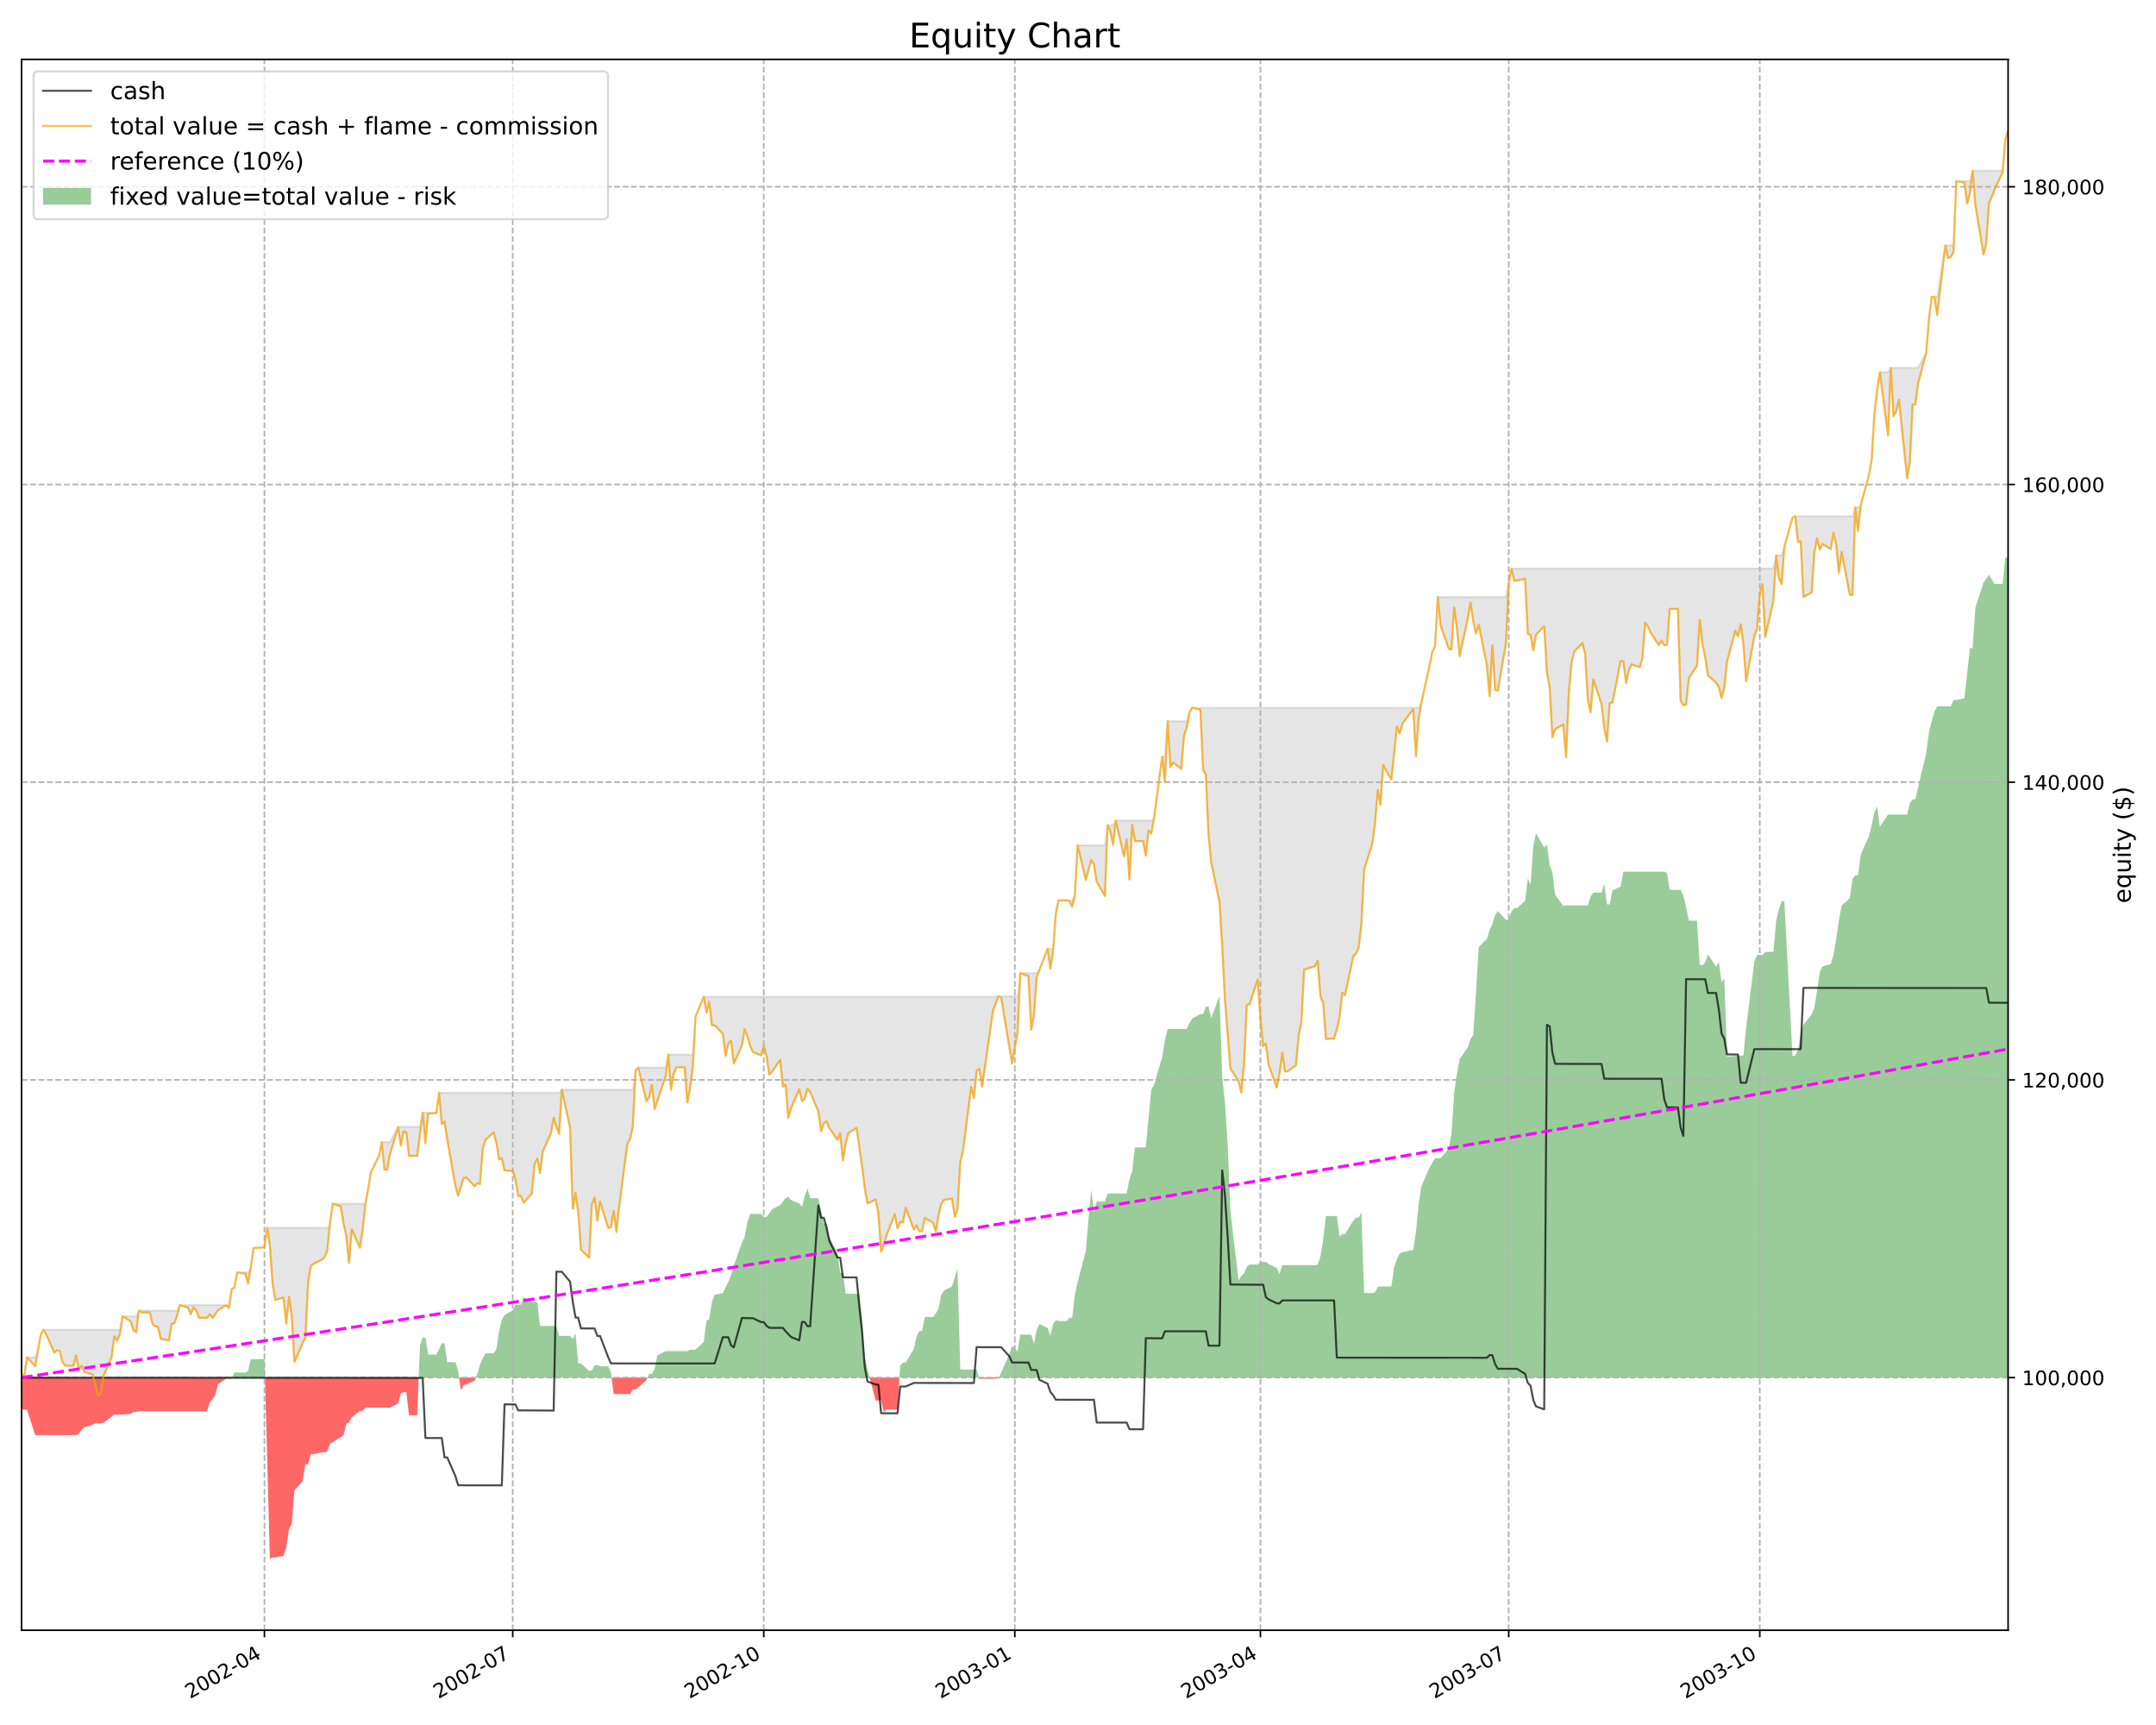 <?xml version="1.0" encoding="utf-8" standalone="no"?>
<!DOCTYPE svg PUBLIC "-//W3C//DTD SVG 1.1//EN"
  "http://www.w3.org/Graphics/SVG/1.1/DTD/svg11.dtd">
<!-- Created with matplotlib (https://matplotlib.org/) -->
<svg height="864pt" version="1.1" viewBox="0 0 1080 864" width="1080pt" xmlns="http://www.w3.org/2000/svg" xmlns:xlink="http://www.w3.org/1999/xlink">
 <defs>
  <style type="text/css">*{stroke-linecap:butt;stroke-linejoin:round;}</style>
 </defs>
 <g id="figure_1">
  <g id="patch_1">
   <path d="M 0 864 
L 1080 864 
L 1080 0 
L 0 0 
z
" style="fill:#ffffff;"/>
  </g>
  <g id="axes_1">
   <g id="patch_2">
    <path d="M 10.8 816.545 
L 1005.91 816.545 
L 1005.91 29.76 
L 10.8 29.76 
z
" style="fill:#ffffff;"/>
   </g>
   <g id="PolyCollection_1">
    <path clip-path="url(#p0d715f10f3)" d="M 116.264 689.989 
L 117.419 689.989 
L 118.786 689.989 
L 122.887 689.989 
L 124.253 689.989 
L 125.62 689.989 
L 126.987 689.989 
L 132.455 689.989 
L 132.712 689.989 
L 132.455 680.759 
L 126.987 680.759 
L 125.62 680.759 
L 124.253 686.723 
L 122.887 687.469 
L 118.786 687.469 
L 117.419 687.469 
z
" style="fill:#008000;fill-opacity:0.4;"/>
    <path clip-path="url(#p0d715f10f3)" d="M 209.741 689.989 
L 210.369 689.989 
L 211.736 689.989 
L 213.103 689.989 
L 214.469 689.989 
L 218.57 689.989 
L 219.937 689.989 
L 221.304 689.989 
L 222.671 689.989 
L 224.038 689.989 
L 228.139 689.989 
L 229.505 689.989 
L 229.963 689.989 
L 229.505 686.782 
L 228.139 682.264 
L 224.038 682.264 
L 222.671 672.825 
L 221.304 672.825 
L 219.937 675.659 
L 218.57 678.492 
L 214.469 678.492 
L 213.103 669.948 
L 211.736 669.948 
L 210.369 673.974 
z
" style="fill:#008000;fill-opacity:0.4;"/>
    <path clip-path="url(#p0d715f10f3)" d="M 238.348 689.989 
L 239.074 689.989 
L 240.441 689.989 
L 241.808 689.989 
L 243.175 689.989 
L 247.275 689.989 
L 248.642 689.989 
L 250.009 689.989 
L 251.376 689.989 
L 252.743 689.989 
L 256.844 689.989 
L 258.211 689.989 
L 259.577 689.989 
L 260.944 689.989 
L 262.311 689.989 
L 266.412 689.989 
L 267.779 689.989 
L 269.146 689.989 
L 270.513 689.989 
L 271.88 689.989 
L 275.98 689.989 
L 277.347 689.989 
L 278.714 689.989 
L 280.081 689.989 
L 281.448 689.989 
L 285.549 689.989 
L 286.916 689.989 
L 288.283 689.989 
L 289.65 689.989 
L 291.016 689.989 
L 295.117 689.989 
L 296.484 689.989 
L 297.851 689.989 
L 299.218 689.989 
L 300.585 689.989 
L 304.686 689.989 
L 306.052 689.989 
L 306.383 689.989 
L 306.052 687.362 
L 304.686 684.335 
L 300.585 684.335 
L 299.218 683.664 
L 297.851 683.843 
L 296.484 686.348 
L 295.117 686.706 
L 291.016 682.934 
L 289.65 682.934 
L 288.283 667.948 
L 286.916 670.737 
L 285.549 669.082 
L 281.448 669.082 
L 280.081 669.082 
L 278.714 664.116 
L 277.347 664.116 
L 275.98 664.116 
L 271.88 664.116 
L 270.513 664.116 
L 269.146 652.262 
L 267.779 652.262 
L 266.412 652.262 
L 262.311 649.534 
L 260.944 653.411 
L 259.577 653.411 
L 258.211 653.411 
L 256.844 656.303 
L 252.743 658.615 
L 251.376 661.03 
L 250.009 666.637 
L 248.642 675.912 
L 247.275 677.85 
L 243.175 677.85 
L 241.808 680.385 
L 240.441 683.516 
L 239.074 688.169 
z
" style="fill:#008000;fill-opacity:0.4;"/>
    <path clip-path="url(#p0d715f10f3)" d="M 324.368 689.989 
L 325.189 689.989 
L 326.556 689.989 
L 327.923 689.989 
L 329.29 689.989 
L 333.391 689.989 
L 334.758 689.989 
L 336.124 689.989 
L 337.491 689.989 
L 338.858 689.989 
L 342.959 689.989 
L 344.326 689.989 
L 345.693 689.989 
L 347.06 689.989 
L 348.427 689.989 
L 352.527 689.989 
L 353.894 689.989 
L 355.261 689.989 
L 356.628 689.989 
L 357.995 689.989 
L 362.096 689.989 
L 363.463 689.989 
L 364.83 689.989 
L 366.196 689.989 
L 367.563 689.989 
L 371.664 689.989 
L 373.031 689.989 
L 374.398 689.989 
L 375.765 689.989 
L 377.132 689.989 
L 381.232 689.989 
L 382.599 689.989 
L 383.966 689.989 
L 385.333 689.989 
L 386.7 689.989 
L 390.801 689.989 
L 392.168 689.989 
L 393.535 689.989 
L 394.902 689.989 
L 396.268 689.989 
L 400.369 689.989 
L 401.736 689.989 
L 403.103 689.989 
L 404.47 689.989 
L 405.837 689.989 
L 409.938 689.989 
L 411.304 689.989 
L 412.671 689.989 
L 414.038 689.989 
L 415.405 689.989 
L 419.506 689.989 
L 420.873 689.989 
L 422.24 689.989 
L 423.607 689.989 
L 424.974 689.989 
L 429.074 689.989 
L 430.441 689.989 
L 431.808 689.989 
L 433.175 689.989 
L 434.542 689.989 
L 435.652 689.989 
L 434.542 685.703 
L 433.175 679.992 
L 431.808 660.399 
L 430.441 647.963 
L 429.074 647.963 
L 424.974 647.963 
L 423.607 647.963 
L 422.24 637.63 
L 420.873 637.63 
L 419.506 627.744 
L 415.405 619.349 
L 414.038 612.893 
L 412.671 612.893 
L 411.304 606.287 
L 409.938 600.129 
L 405.837 600.129 
L 404.47 595.164 
L 403.103 599.041 
L 401.736 604.513 
L 400.369 602.739 
L 396.268 601.084 
L 394.902 599.459 
L 393.535 600.011 
L 392.168 601.949 
L 390.801 603.589 
L 386.7 605.677 
L 385.333 607.81 
L 383.966 609.465 
L 382.599 609.465 
L 381.232 607.989 
L 377.132 607.989 
L 375.765 607.989 
L 374.398 612.015 
L 373.031 619.47 
L 371.664 622.334 
L 367.563 633.86 
L 366.196 638.676 
L 364.83 642.106 
L 363.463 644.79 
L 362.096 647.728 
L 357.995 648.443 
L 356.628 652.171 
L 355.261 660.79 
L 353.894 661.506 
L 352.527 672.152 
L 348.427 675.999 
L 347.06 675.999 
L 345.693 675.999 
L 344.326 676.745 
L 342.959 676.745 
L 338.858 676.745 
L 337.491 676.745 
L 336.124 676.745 
L 334.758 676.745 
L 333.391 676.745 
L 329.29 678.892 
L 327.923 685.602 
L 326.556 688.107 
L 325.189 688.107 
z
" style="fill:#008000;fill-opacity:0.4;"/>
    <path clip-path="url(#p0d715f10f3)" d="M 450.565 689.989 
L 450.945 689.989 
L 452.312 689.989 
L 453.679 689.989 
L 457.779 689.989 
L 459.146 689.989 
L 460.513 689.989 
L 461.88 689.989 
L 463.247 689.989 
L 467.348 689.989 
L 468.715 689.989 
L 470.082 689.989 
L 471.448 689.989 
L 472.815 689.989 
L 476.916 689.989 
L 478.283 689.989 
L 479.65 689.989 
L 481.017 689.989 
L 482.384 689.989 
L 486.484 689.989 
L 487.851 689.989 
L 489.218 689.989 
L 490.406 689.989 
L 489.218 685.985 
L 487.851 685.985 
L 486.484 685.985 
L 482.384 685.985 
L 481.017 685.985 
L 479.65 635.541 
L 478.283 639.716 
L 476.916 644.279 
L 472.815 646.486 
L 471.448 648.722 
L 470.082 655.582 
L 468.715 657.997 
L 467.348 659.697 
L 463.247 659.697 
L 461.88 666.675 
L 460.513 666.675 
L 459.146 669.359 
L 457.779 675.622 
L 453.679 682.511 
L 452.312 682.511 
L 450.945 683.853 
z
" style="fill:#008000;fill-opacity:0.4;"/>
    <path clip-path="url(#p0d715f10f3)" d="M 500.362 689.989 
L 501.52 689.989 
L 505.621 689.989 
L 506.988 689.989 
L 509.722 689.989 
L 511.089 689.989 
L 515.19 689.989 
L 516.556 689.989 
L 517.923 689.989 
L 519.29 689.989 
L 520.657 689.989 
L 524.758 689.989 
L 526.125 689.989 
L 527.492 689.989 
L 528.859 689.989 
L 530.226 689.989 
L 534.326 689.989 
L 535.693 689.989 
L 537.06 689.989 
L 538.427 689.989 
L 539.794 689.989 
L 543.895 689.989 
L 545.262 689.989 
L 546.628 689.989 
L 547.995 689.989 
L 549.362 689.989 
L 553.463 689.989 
L 554.83 689.989 
L 556.197 689.989 
L 557.564 689.989 
L 558.931 689.989 
L 563.031 689.989 
L 564.398 689.989 
L 565.765 689.989 
L 567.132 689.989 
L 568.499 689.989 
L 572.6 689.989 
L 573.967 689.989 
L 575.334 689.989 
L 576.7 689.989 
L 578.067 689.989 
L 582.168 689.989 
L 583.535 689.989 
L 584.902 689.989 
L 586.269 689.989 
L 587.636 689.989 
L 591.736 689.989 
L 593.103 689.989 
L 594.47 689.989 
L 595.837 689.989 
L 597.204 689.989 
L 601.305 689.989 
L 602.672 689.989 
L 604.039 689.989 
L 605.406 689.989 
L 606.772 689.989 
L 610.873 689.989 
L 612.24 689.989 
L 613.607 689.989 
L 614.974 689.989 
L 616.341 689.989 
L 620.442 689.989 
L 621.808 689.989 
L 623.175 689.989 
L 624.542 689.989 
L 625.909 689.989 
L 630.01 689.989 
L 631.377 689.989 
L 632.744 689.989 
L 634.111 689.989 
L 635.478 689.989 
L 639.578 689.989 
L 640.945 689.989 
L 642.312 689.989 
L 643.679 689.989 
L 645.046 689.989 
L 649.147 689.989 
L 650.514 689.989 
L 651.88 689.989 
L 653.247 689.989 
L 658.715 689.989 
L 660.082 689.989 
L 661.449 689.989 
L 662.816 689.989 
L 664.183 689.989 
L 668.283 689.989 
L 669.65 689.989 
L 671.017 689.989 
L 672.384 689.989 
L 673.751 689.989 
L 677.852 689.989 
L 679.219 689.989 
L 680.586 689.989 
L 681.952 689.989 
L 683.319 689.989 
L 687.42 689.989 
L 688.787 689.989 
L 690.154 689.989 
L 691.521 689.989 
L 692.888 689.989 
L 696.988 689.989 
L 698.355 689.989 
L 699.722 689.989 
L 701.089 689.989 
L 702.456 689.989 
L 707.924 689.989 
L 709.291 689.989 
L 710.658 689.989 
L 712.024 689.989 
L 716.125 689.989 
L 717.492 689.989 
L 718.859 689.989 
L 720.226 689.989 
L 721.593 689.989 
L 725.694 689.989 
L 727.06 689.989 
L 728.427 689.989 
L 729.794 689.989 
L 731.161 689.989 
L 735.262 689.989 
L 736.629 689.989 
L 737.996 689.989 
L 739.363 689.989 
L 740.73 689.989 
L 744.83 689.989 
L 746.197 689.989 
L 747.564 689.989 
L 748.931 689.989 
L 750.298 689.989 
L 754.399 689.989 
L 755.766 689.989 
L 757.133 689.989 
L 758.499 689.989 
L 759.866 689.989 
L 763.967 689.989 
L 765.334 689.989 
L 766.701 689.989 
L 768.068 689.989 
L 769.435 689.989 
L 773.535 689.989 
L 774.902 689.989 
L 776.269 689.989 
L 777.636 689.989 
L 779.003 689.989 
L 783.104 689.989 
L 784.471 689.989 
L 785.838 689.989 
L 787.205 689.989 
L 788.571 689.989 
L 792.672 689.989 
L 794.039 689.989 
L 795.406 689.989 
L 796.773 689.989 
L 798.14 689.989 
L 802.241 689.989 
L 803.607 689.989 
L 804.974 689.989 
L 806.341 689.989 
L 807.708 689.989 
L 811.809 689.989 
L 813.176 689.989 
L 814.543 689.989 
L 815.91 689.989 
L 817.277 689.989 
L 821.377 689.989 
L 822.744 689.989 
L 824.111 689.989 
L 825.478 689.989 
L 826.845 689.989 
L 830.946 689.989 
L 832.313 689.989 
L 833.679 689.989 
L 835.046 689.989 
L 836.413 689.989 
L 840.514 689.989 
L 841.881 689.989 
L 843.248 689.989 
L 844.615 689.989 
L 845.982 689.989 
L 850.082 689.989 
L 851.449 689.989 
L 852.816 689.989 
L 854.183 689.989 
L 855.55 689.989 
L 859.651 689.989 
L 861.018 689.989 
L 862.385 689.989 
L 863.751 689.989 
L 865.118 689.989 
L 869.219 689.989 
L 870.586 689.989 
L 871.953 689.989 
L 873.32 689.989 
L 874.687 689.989 
L 878.787 689.989 
L 880.154 689.989 
L 881.521 689.989 
L 882.888 689.989 
L 884.255 689.989 
L 888.356 689.989 
L 889.723 689.989 
L 891.09 689.989 
L 892.457 689.989 
L 893.823 689.989 
L 897.924 689.989 
L 899.291 689.989 
L 900.658 689.989 
L 902.025 689.989 
L 903.392 689.989 
L 907.493 689.989 
L 908.859 689.989 
L 910.226 689.989 
L 911.593 689.989 
L 912.96 689.989 
L 917.061 689.989 
L 918.428 689.989 
L 919.795 689.989 
L 921.162 689.989 
L 922.529 689.989 
L 926.629 689.989 
L 927.996 689.989 
L 929.363 689.989 
L 930.73 689.989 
L 932.097 689.989 
L 936.198 689.989 
L 937.565 689.989 
L 938.931 689.989 
L 940.298 689.989 
L 941.665 689.989 
L 945.766 689.989 
L 947.133 689.989 
L 948.5 689.989 
L 949.867 689.989 
L 951.234 689.989 
L 955.334 689.989 
L 956.701 689.989 
L 958.068 689.989 
L 959.435 689.989 
L 960.802 689.989 
L 964.903 689.989 
L 966.27 689.989 
L 967.637 689.989 
L 969.003 689.989 
L 970.37 689.989 
L 974.471 689.989 
L 975.838 689.989 
L 977.205 689.989 
L 978.572 689.989 
L 979.939 689.989 
L 984.039 689.989 
L 985.406 689.989 
L 986.773 689.989 
L 988.14 689.989 
L 989.507 689.989 
L 993.608 689.989 
L 994.975 689.989 
L 996.342 689.989 
L 999.075 689.989 
L 1003.176 689.989 
L 1004.543 689.989 
L 1005.91 689.989 
L 1005.91 689.989 
L 1005.91 279.23 
L 1004.543 279.23 
L 1003.176 292.501 
L 999.075 292.501 
L 996.342 287.893 
L 994.975 289.861 
L 993.608 291.74 
L 989.507 304.415 
L 988.14 324.694 
L 986.773 324.694 
L 985.406 337.518 
L 984.039 349.745 
L 979.939 350.639 
L 978.572 350.639 
L 977.205 353.771 
L 975.838 353.771 
L 974.471 353.771 
L 970.37 353.771 
L 969.003 356.455 
L 967.637 361.256 
L 966.27 366.803 
L 964.903 377.092 
L 960.802 394.418 
L 959.435 400.383 
L 958.068 400.383 
L 956.701 402.172 
L 955.334 407.988 
L 951.234 407.988 
L 949.867 407.988 
L 948.5 407.988 
L 947.133 407.988 
L 945.766 407.988 
L 941.665 414.101 
L 940.298 403.947 
L 938.931 406.929 
L 937.565 413.341 
L 936.198 418.888 
L 932.097 427.924 
L 930.73 438.392 
L 929.363 438.392 
L 927.996 440.181 
L 926.629 449.873 
L 922.529 453.601 
L 921.162 460.907 
L 919.795 470.331 
L 918.428 478.354 
L 917.061 482.857 
L 912.96 484.02 
L 911.593 486.734 
L 910.226 496.098 
L 908.859 504.687 
L 907.493 507.967 
L 903.392 513.35 
L 902.025 517.824 
L 900.658 525.876 
L 899.291 528.709 
L 897.924 528.977 
L 893.823 451.394 
L 892.457 451.394 
L 891.09 455.45 
L 889.723 461.325 
L 888.356 476.714 
L 884.255 476.803 
L 882.888 478.294 
L 881.521 478.294 
L 880.154 478.294 
L 878.787 481.634 
L 874.687 514.797 
L 873.32 528.694 
L 871.953 528.694 
L 870.586 528.843 
L 869.219 528.843 
L 865.118 529.216 
L 863.751 490.06 
L 862.385 491.804 
L 861.018 481.918 
L 859.651 484.155 
L 855.55 478.057 
L 854.183 482.112 
L 852.816 483.365 
L 851.449 483.365 
L 850.082 461.132 
L 845.982 461.132 
L 844.615 454.229 
L 843.248 448.593 
L 841.881 445.715 
L 840.514 445.715 
L 836.413 445.715 
L 835.046 437.245 
L 833.679 436.604 
L 832.313 436.604 
L 830.946 436.604 
L 826.845 436.604 
L 825.478 436.604 
L 824.111 436.604 
L 822.744 436.604 
L 821.377 436.604 
L 817.277 436.604 
L 815.91 436.604 
L 814.543 436.604 
L 813.176 436.604 
L 811.809 444.06 
L 807.708 445.998 
L 806.341 453.007 
L 804.974 453.007 
L 803.607 442.599 
L 802.241 447.072 
L 798.14 447.072 
L 796.773 449.011 
L 795.406 453.484 
L 794.039 453.484 
L 792.672 453.484 
L 788.571 453.484 
L 787.205 453.484 
L 785.838 453.484 
L 784.471 453.484 
L 783.104 453.782 
L 779.003 448.146 
L 777.636 436.873 
L 776.269 433.519 
L 774.902 422.917 
L 773.535 424.572 
L 769.435 417.326 
L 768.068 423.768 
L 766.701 443.078 
L 765.334 439.902 
L 763.967 451.25 
L 759.866 454.828 
L 758.499 454.828 
L 757.133 456.618 
L 755.766 460.494 
L 754.399 460.793 
L 750.298 456.275 
L 748.931 458.452 
L 747.564 462.925 
L 746.197 465.714 
L 744.83 470.187 
L 740.73 474.362 
L 739.363 497.326 
L 737.996 518.35 
L 736.629 520.438 
L 735.262 524.613 
L 731.161 530.428 
L 729.794 538.033 
L 728.427 547.576 
L 727.06 568.154 
L 725.694 575.311 
L 721.593 580.083 
L 720.226 580.083 
L 718.859 580.083 
L 717.492 582.468 
L 716.125 584.705 
L 712.024 594.248 
L 710.658 602.897 
L 709.291 617.062 
L 707.924 626.009 
L 702.456 627.202 
L 701.089 627.947 
L 699.722 630.78 
L 698.355 634.806 
L 696.988 644.35 
L 692.888 644.35 
L 691.521 644.35 
L 690.154 644.529 
L 688.787 647.242 
L 687.42 647.66 
L 683.319 647.66 
L 681.952 607.236 
L 680.586 609.92 
L 679.219 609.92 
L 677.852 611.411 
L 673.751 618.121 
L 672.384 618.121 
L 671.017 619.314 
L 669.65 608.981 
L 668.283 609.07 
L 664.183 609.07 
L 662.816 620.999 
L 661.449 629.17 
L 660.082 633.465 
L 658.715 633.644 
L 653.247 633.644 
L 651.88 633.644 
L 650.514 633.644 
L 649.147 633.644 
L 645.046 633.644 
L 643.679 633.644 
L 642.312 633.644 
L 640.945 638.117 
L 639.578 635.09 
L 635.478 633.107 
L 634.111 632.019 
L 632.744 632.019 
L 631.377 632.019 
L 630.01 633.361 
L 625.909 633.361 
L 624.542 634.524 
L 623.175 637.715 
L 621.808 639.176 
L 620.442 641.413 
L 616.341 606.432 
L 614.974 572.822 
L 613.607 552.051 
L 612.24 539.481 
L 610.873 498.878 
L 606.772 509.912 
L 605.406 504.202 
L 604.039 504.202 
L 602.672 507.929 
L 601.305 507.929 
L 597.204 510.166 
L 595.837 512.403 
L 594.47 515.385 
L 593.103 515.385 
L 591.736 515.385 
L 587.636 515.385 
L 586.269 515.385 
L 584.902 515.385 
L 583.535 521.051 
L 582.168 529.431 
L 578.067 543.448 
L 576.7 545.834 
L 575.334 559.999 
L 573.967 574.717 
L 572.6 574.717 
L 568.499 574.717 
L 567.132 586.646 
L 565.765 590.657 
L 564.398 597.814 
L 563.031 597.814 
L 558.931 597.814 
L 557.564 597.814 
L 556.197 597.814 
L 554.83 597.814 
L 553.463 601.84 
L 549.362 601.84 
L 547.995 607.059 
L 546.628 595.906 
L 545.262 610.668 
L 543.895 626.623 
L 539.794 642.279 
L 538.427 648.542 
L 537.06 660.024 
L 535.693 660.024 
L 534.326 661.664 
L 530.226 661.664 
L 528.859 661.291 
L 527.492 663.334 
L 526.125 669.135 
L 524.758 665.064 
L 520.657 663.141 
L 519.29 666.123 
L 517.923 672.982 
L 516.556 668.464 
L 515.19 668.464 
L 511.089 668.464 
L 509.722 676.814 
L 506.988 674.146 
L 505.621 678.216 
L 501.52 687.461 
z
" style="fill:#008000;fill-opacity:0.4;"/>
   </g>
   <g id="PolyCollection_2">
    <path clip-path="url(#p0d715f10f3)" d="M 10.8 689.989 
L 10.8 689.989 
L 12.167 689.989 
L 13.534 689.989 
L 17.635 689.989 
L 19.001 689.989 
L 20.368 689.989 
L 21.735 689.989 
L 23.102 689.989 
L 27.203 689.989 
L 28.57 689.989 
L 29.937 689.989 
L 31.304 689.989 
L 32.671 689.989 
L 36.771 689.989 
L 38.138 689.989 
L 39.505 689.989 
L 40.872 689.989 
L 42.239 689.989 
L 46.34 689.989 
L 47.707 689.989 
L 49.073 689.989 
L 50.44 689.989 
L 51.807 689.989 
L 55.908 689.989 
L 57.275 689.989 
L 58.642 689.989 
L 60.009 689.989 
L 61.376 689.989 
L 65.476 689.989 
L 66.843 689.989 
L 68.21 689.989 
L 69.577 689.989 
L 70.944 689.989 
L 75.045 689.989 
L 76.412 689.989 
L 77.779 689.989 
L 79.145 689.989 
L 80.512 689.989 
L 84.613 689.989 
L 85.98 689.989 
L 87.347 689.989 
L 88.714 689.989 
L 90.081 689.989 
L 94.181 689.989 
L 95.548 689.989 
L 96.915 689.989 
L 98.282 689.989 
L 99.649 689.989 
L 103.75 689.989 
L 105.117 689.989 
L 106.484 689.989 
L 107.851 689.989 
L 109.217 689.989 
L 113.318 689.989 
L 114.685 689.989 
L 116.052 689.989 
L 116.264 689.989 
L 116.052 690.451 
L 114.685 690.451 
L 113.318 690.451 
L 109.217 693.284 
L 107.851 698.652 
L 106.484 700.74 
L 105.117 702.38 
L 103.75 706.853 
L 99.649 706.853 
L 98.282 706.853 
L 96.915 706.853 
L 95.548 706.853 
L 94.181 706.853 
L 90.081 706.853 
L 88.714 706.853 
L 87.347 706.853 
L 85.98 706.853 
L 84.613 706.853 
L 80.512 706.853 
L 79.145 706.853 
L 77.779 706.853 
L 76.412 706.853 
L 75.045 706.853 
L 70.944 706.853 
L 69.577 706.853 
L 68.21 707.151 
L 66.843 707.151 
L 65.476 708.195 
L 61.376 708.493 
L 60.009 708.493 
L 58.642 708.493 
L 57.275 708.493 
L 55.908 709.537 
L 51.807 712.668 
L 50.44 712.967 
L 49.073 712.967 
L 47.707 712.967 
L 46.34 713.563 
L 42.239 714.905 
L 40.872 715.949 
L 39.505 718.186 
L 38.138 718.782 
L 36.771 718.782 
L 32.671 718.782 
L 31.304 718.782 
L 29.937 718.782 
L 28.57 718.782 
L 27.203 718.782 
L 23.102 718.782 
L 21.735 718.782 
L 20.368 718.782 
L 19.001 718.782 
L 17.635 718.782 
L 13.534 706.063 
L 12.167 706.063 
L 10.8 706.063 
z
" style="fill:#ff0000;fill-opacity:0.6;"/>
    <path clip-path="url(#p0d715f10f3)" d="M 132.712 689.989 
L 133.822 689.989 
L 135.189 689.989 
L 136.556 689.989 
L 137.923 689.989 
L 142.023 689.989 
L 143.39 689.989 
L 144.757 689.989 
L 146.124 689.989 
L 147.491 689.989 
L 151.592 689.989 
L 152.959 689.989 
L 154.325 689.989 
L 155.692 689.989 
L 157.059 689.989 
L 161.16 689.989 
L 162.527 689.989 
L 163.894 689.989 
L 165.261 689.989 
L 166.628 689.989 
L 170.728 689.989 
L 172.095 689.989 
L 173.462 689.989 
L 174.829 689.989 
L 176.196 689.989 
L 180.297 689.989 
L 181.664 689.989 
L 183.031 689.989 
L 184.397 689.989 
L 185.764 689.989 
L 189.865 689.989 
L 191.232 689.989 
L 192.599 689.989 
L 193.966 689.989 
L 195.333 689.989 
L 199.433 689.989 
L 200.8 689.989 
L 202.167 689.989 
L 203.534 689.989 
L 204.901 689.989 
L 209.002 689.989 
L 209.741 689.989 
L 209.002 708.866 
L 204.901 708.866 
L 203.534 697.28 
L 202.167 697.28 
L 200.8 697.876 
L 199.433 702.946 
L 195.333 705.034 
L 193.966 705.034 
L 192.599 705.034 
L 191.232 705.034 
L 189.865 705.034 
L 185.764 705.034 
L 184.397 705.034 
L 183.031 705.034 
L 181.664 706.674 
L 180.297 706.674 
L 176.196 709.954 
L 174.829 712.489 
L 173.462 713.086 
L 172.095 718.901 
L 170.728 719.796 
L 166.628 722.331 
L 165.261 723.076 
L 163.894 727.102 
L 162.527 727.401 
L 161.16 727.401 
L 157.059 728.295 
L 155.692 728.295 
L 154.325 733.365 
L 152.959 733.365 
L 151.592 741.864 
L 147.491 746.487 
L 146.124 763.187 
L 144.757 766.02 
L 143.39 775.265 
L 142.023 779.291 
L 137.923 780.037 
L 136.556 780.037 
L 135.189 780.782 
L 133.822 729.913 
z
" style="fill:#ff0000;fill-opacity:0.6;"/>
    <path clip-path="url(#p0d715f10f3)" d="M 229.963 689.989 
L 230.872 689.989 
L 232.239 689.989 
L 233.606 689.989 
L 237.707 689.989 
L 238.348 689.989 
L 237.707 691.598 
L 233.606 693.387 
L 232.239 693.835 
L 230.872 696.37 
z
" style="fill:#ff0000;fill-opacity:0.6;"/>
    <path clip-path="url(#p0d715f10f3)" d="M 306.383 689.989 
L 307.419 689.989 
L 308.786 689.989 
L 310.153 689.989 
L 314.254 689.989 
L 315.621 689.989 
L 316.988 689.989 
L 318.355 689.989 
L 319.722 689.989 
L 323.822 689.989 
L 324.368 689.989 
L 323.822 691.238 
L 319.722 694.728 
L 318.355 695.891 
L 316.988 695.891 
L 315.621 698.217 
L 314.254 698.217 
L 310.153 698.217 
L 308.786 698.217 
L 307.419 698.217 
z
" style="fill:#ff0000;fill-opacity:0.6;"/>
    <path clip-path="url(#p0d715f10f3)" d="M 435.652 689.989 
L 438.643 689.989 
L 440.01 689.989 
L 441.376 689.989 
L 442.743 689.989 
L 444.11 689.989 
L 448.211 689.989 
L 449.578 689.989 
L 450.565 689.989 
L 449.578 705.922 
L 448.211 705.922 
L 444.11 705.922 
L 442.743 707.264 
L 441.376 701.255 
L 440.01 701.404 
L 438.643 701.538 
z
" style="fill:#ff0000;fill-opacity:0.6;"/>
    <path clip-path="url(#p0d715f10f3)" d="M 490.406 689.989 
L 490.585 689.989 
L 491.952 689.989 
L 496.053 689.989 
L 497.42 689.989 
L 500.154 689.989 
L 500.362 689.989 
L 500.154 690.444 
L 497.42 690.593 
L 496.053 690.593 
L 491.952 690.593 
L 490.585 690.593 
z
" style="fill:#ff0000;fill-opacity:0.6;"/>
   </g>
   <g id="PolyCollection_3">
    <defs>
     <path d="M 10.8 -175.532 
L 10.8 -175.532 
L 12.167 -175.085 
L 13.534 -184.181 
L 17.635 -179.663 
L 19.001 -187.566 
L 20.368 -195.319 
L 21.735 -198.003 
L 23.102 -195.767 
L 27.203 -186.522 
L 28.57 -187.715 
L 29.937 -187.417 
L 31.304 -181.899 
L 32.671 -179.961 
L 36.771 -179.961 
L 38.138 -185.031 
L 39.505 -178.022 
L 40.872 -179.961 
L 42.239 -176.83 
L 46.34 -175.637 
L 47.707 -170.865 
L 49.073 -165.199 
L 50.44 -166.243 
L 51.807 -174.742 
L 55.908 -184.285 
L 57.275 -194.723 
L 58.642 -192.486 
L 60.009 -195.469 
L 61.376 -204.713 
L 65.476 -202.179 
L 66.843 -197.705 
L 68.21 -196.661 
L 69.577 -207.547 
L 70.944 -206.652 
L 75.045 -206.652 
L 76.412 -200.837 
L 77.779 -199.644 
L 79.145 -199.495 
L 80.512 -193.381 
L 84.613 -192.635 
L 85.98 -200.837 
L 87.347 -201.284 
L 88.714 -205.012 
L 90.081 -210.38 
L 94.181 -209.038 
L 95.548 -205.757 
L 96.915 -209.187 
L 98.282 -207.845 
L 99.649 -203.968 
L 103.75 -203.968 
L 105.117 -205.757 
L 106.484 -203.968 
L 107.851 -205.757 
L 109.217 -207.696 
L 113.318 -210.231 
L 114.685 -208.889 
L 116.052 -218.283 
L 117.419 -219.177 
L 118.786 -226.633 
L 122.887 -226.186 
L 124.253 -221.116 
L 125.62 -229.019 
L 126.987 -238.86 
L 132.455 -239.307 
L 133.822 -249.052 
L 135.189 -240.232 
L 136.556 -220.847 
L 137.923 -212.945 
L 142.023 -214.137 
L 143.39 -201.016 
L 144.757 -214.436 
L 146.124 -205.191 
L 147.491 -181.929 
L 151.592 -191.323 
L 152.959 -194.007 
L 154.325 -221.444 
L 155.692 -229.943 
L 157.059 -230.987 
L 161.16 -233.075 
L 162.527 -234.268 
L 163.894 -237.548 
L 165.261 -250.67 
L 166.628 -261.108 
L 170.728 -259.766 
L 172.095 -251.117 
L 173.462 -245.153 
L 174.829 -231.434 
L 176.196 -248.284 
L 180.297 -239.039 
L 181.664 -248.135 
L 183.031 -260.809 
L 184.397 -268.414 
L 185.764 -276.764 
L 189.865 -285.115 
L 191.232 -291.974 
L 192.599 -278.255 
L 193.966 -278.106 
L 195.333 -285.86 
L 199.433 -299.578 
L 200.8 -290.184 
L 202.167 -297.342 
L 203.534 -296.745 
L 204.901 -285.07 
L 209.002 -285.07 
L 210.369 -295.895 
L 211.736 -306.632 
L 213.103 -291.452 
L 214.469 -306.259 
L 218.57 -306.527 
L 219.937 -316.637 
L 221.304 -301.01 
L 222.671 -302.293 
L 224.038 -293.48 
L 228.139 -270.01 
L 229.505 -265.164 
L 230.872 -269.563 
L 232.239 -273.947 
L 233.606 -274.305 
L 237.707 -269.802 
L 239.074 -271.412 
L 240.441 -270.965 
L 241.808 -288.56 
L 243.175 -293.063 
L 247.275 -296.85 
L 248.642 -291.84 
L 250.009 -283.251 
L 251.376 -283.967 
L 252.743 -277.824 
L 256.844 -277.511 
L 258.211 -273.216 
L 259.577 -264.956 
L 260.944 -264.956 
L 262.311 -261.586 
L 266.412 -266.193 
L 267.779 -280.926 
L 269.146 -283.729 
L 270.513 -276.437 
L 271.88 -287.352 
L 275.98 -296.299 
L 277.347 -304.142 
L 278.714 -299.669 
L 280.081 -296.105 
L 281.448 -318.234 
L 285.549 -299.296 
L 286.916 -258.604 
L 288.283 -266.522 
L 289.65 -256.785 
L 291.016 -238.146 
L 295.117 -234.046 
L 296.484 -260.916 
L 297.851 -264.196 
L 299.218 -252.715 
L 300.585 -262.183 
L 304.686 -248.913 
L 306.052 -249.375 
L 307.419 -257.457 
L 308.786 -246.989 
L 310.153 -259.544 
L 314.254 -291.037 
L 315.621 -293.602 
L 316.988 -299.834 
L 318.355 -327.659 
L 319.722 -329.329 
L 323.822 -312.419 
L 325.189 -314.477 
L 326.556 -320.621 
L 327.923 -308.453 
L 329.29 -312.628 
L 333.391 -324.885 
L 334.758 -335.8 
L 336.124 -318.205 
L 337.491 -326.287 
L 338.858 -329.418 
L 342.959 -329.418 
L 344.326 -311.793 
L 345.693 -319.01 
L 347.06 -329.776 
L 348.427 -354.916 
L 352.527 -364.728 
L 353.894 -356.795 
L 355.261 -362.223 
L 356.628 -350.413 
L 357.995 -350.473 
L 362.096 -346.238 
L 363.463 -335.129 
L 364.83 -341.243 
L 366.196 -342.764 
L 367.563 -331.327 
L 371.664 -340.378 
L 373.031 -348.52 
L 374.398 -344.882 
L 375.765 -340.17 
L 377.132 -337.098 
L 381.232 -335.368 
L 382.599 -340.006 
L 383.966 -335.354 
L 385.333 -325.826 
L 386.7 -327.183 
L 390.801 -333.087 
L 392.168 -319.846 
L 393.535 -320.681 
L 394.902 -304.145 
L 396.268 -308.932 
L 400.369 -318.4 
L 401.736 -312.421 
L 403.103 -313.629 
L 404.47 -318.759 
L 405.837 -317.074 
L 409.938 -307.292 
L 411.304 -297.406 
L 412.671 -301.328 
L 414.038 -302.431 
L 415.405 -299.047 
L 419.506 -293.127 
L 420.873 -296.452 
L 422.24 -282.853 
L 423.607 -291.427 
L 424.974 -296.527 
L 429.074 -299.122 
L 430.441 -289.459 
L 431.808 -280.036 
L 433.175 -269.091 
L 434.542 -261.263 
L 438.643 -263.172 
L 440.01 -256.507 
L 441.376 -237.152 
L 442.743 -240.239 
L 444.11 -245.368 
L 448.211 -255.896 
L 449.578 -248.768 
L 450.945 -252.019 
L 452.312 -251.631 
L 453.679 -259.087 
L 457.779 -248.142 
L 459.146 -250.319 
L 460.513 -247.337 
L 461.88 -247.337 
L 463.247 -253.897 
L 467.348 -251.691 
L 468.715 -247.217 
L 470.082 -254.941 
L 471.448 -260.965 
L 472.815 -263.053 
L 476.916 -263.62 
L 478.283 -254.554 
L 479.65 -258.341 
L 481.017 -282.065 
L 482.384 -287.552 
L 486.484 -319.581 
L 487.851 -314.124 
L 489.218 -327.574 
L 490.585 -328.692 
L 491.952 -319.716 
L 496.053 -348.315 
L 497.42 -357.858 
L 500.154 -364.956 
L 501.52 -364.36 
L 505.621 -339.369 
L 506.988 -331.361 
L 509.722 -346.973 
L 511.089 -376.617 
L 515.19 -375.066 
L 516.556 -348.226 
L 517.923 -355.369 
L 519.29 -374.425 
L 520.657 -378.153 
L 524.758 -388.755 
L 526.125 -378.869 
L 527.492 -387.503 
L 528.859 -406.097 
L 530.226 -413.031 
L 534.326 -413.031 
L 535.693 -412.583 
L 537.06 -409.87 
L 538.427 -415.357 
L 539.794 -440.646 
L 543.895 -423.32 
L 545.262 -428.24 
L 546.628 -433.221 
L 547.995 -431.133 
L 549.362 -422.425 
L 553.463 -415.208 
L 554.83 -450.697 
L 556.197 -447.625 
L 557.564 -440.885 
L 558.931 -452.993 
L 563.031 -435.04 
L 564.398 -443.599 
L 565.765 -423.499 
L 567.132 -450.861 
L 568.499 -442.749 
L 572.6 -442.749 
L 573.967 -435.443 
L 575.334 -448.102 
L 576.7 -446.522 
L 578.067 -454.007 
L 582.168 -485.022 
L 583.535 -472.378 
L 584.902 -502.796 
L 586.269 -479.833 
L 587.636 -482.07 
L 591.736 -478.939 
L 593.103 -495.49 
L 594.47 -499.516 
L 595.837 -507.121 
L 597.204 -509.506 
L 601.305 -508.612 
L 602.672 -478.491 
L 604.039 -475.956 
L 605.406 -445.538 
L 606.772 -431.775 
L 610.873 -412.39 
L 612.24 -390.128 
L 613.607 -363.542 
L 614.974 -346.051 
L 616.341 -328.814 
L 620.442 -322.462 
L 621.808 -316.766 
L 623.175 -330.991 
L 624.542 -360.635 
L 625.909 -360.933 
L 630.01 -373.428 
L 631.377 -353.597 
L 632.744 -339.998 
L 634.111 -341.31 
L 635.478 -330.678 
L 639.578 -319.271 
L 640.945 -326.414 
L 642.312 -336.792 
L 643.679 -327.368 
L 645.046 -327.368 
L 649.147 -330.44 
L 650.514 -345.321 
L 651.88 -351.912 
L 653.247 -378.364 
L 658.715 -380.064 
L 660.082 -382.927 
L 661.449 -364.855 
L 662.816 -361.724 
L 664.183 -343.621 
L 668.283 -343.83 
L 669.65 -348.453 
L 671.017 -354.641 
L 672.384 -366.838 
L 673.751 -365.526 
L 677.852 -384.97 
L 679.219 -386.491 
L 680.586 -389.265 
L 681.952 -401.104 
L 683.319 -428.407 
L 687.42 -441.409 
L 688.787 -451.757 
L 690.154 -468.249 
L 691.521 -460.913 
L 692.888 -480.804 
L 696.988 -473.468 
L 698.355 -486.62 
L 699.722 -500.07 
L 701.089 -496.551 
L 702.456 -501.471 
L 707.924 -508.867 
L 709.291 -485.308 
L 710.658 -504.096 
L 712.024 -512.088 
L 716.125 -530.578 
L 717.492 -537.616 
L 718.859 -540.33 
L 720.226 -564.963 
L 721.593 -551.006 
L 725.694 -539.077 
L 727.06 -538.63 
L 728.427 -559.625 
L 729.794 -549.873 
L 731.161 -535.349 
L 735.262 -554.316 
L 736.629 -562.219 
L 737.996 -552.855 
L 739.363 -546.682 
L 740.73 -551.096 
L 744.83 -530.966 
L 746.197 -515.309 
L 747.564 -540.792 
L 748.931 -518.575 
L 750.298 -518.127 
L 754.399 -541.971 
L 755.766 -572.002 
L 757.133 -579.248 
L 758.499 -573.254 
L 759.866 -573.254 
L 763.967 -574.089 
L 765.334 -546.519 
L 766.701 -546.027 
L 768.068 -538.198 
L 769.435 -546.132 
L 773.535 -550.367 
L 774.902 -527.269 
L 776.269 -519.799 
L 777.636 -494.674 
L 779.003 -498.76 
L 783.104 -501.176 
L 784.471 -484.774 
L 785.838 -516.385 
L 787.205 -532.042 
L 788.571 -537.708 
L 792.672 -541.883 
L 794.039 -536.664 
L 795.406 -513.403 
L 796.773 -507.14 
L 798.14 -523.692 
L 802.241 -511.465 
L 803.607 -499.536 
L 804.974 -492.706 
L 806.341 -511.793 
L 807.708 -512.091 
L 811.809 -532.817 
L 813.176 -532.817 
L 814.543 -521.932 
L 815.91 -528.195 
L 817.277 -531.326 
L 821.377 -529.835 
L 822.744 -534.309 
L 824.111 -552.053 
L 825.478 -550.264 
L 826.845 -547.281 
L 830.946 -540.87 
L 832.313 -543.106 
L 833.679 -540.87 
L 835.046 -540.974 
L 836.413 -559.047 
L 840.514 -559.047 
L 841.881 -512.971 
L 843.248 -510.69 
L 844.615 -511.167 
L 845.982 -524.244 
L 850.082 -530.656 
L 851.449 -553.485 
L 852.816 -541.198 
L 854.183 -534.876 
L 855.55 -525.78 
L 859.651 -522.038 
L 861.018 -519.92 
L 862.385 -514.448 
L 863.751 -519.772 
L 865.118 -532.685 
L 869.219 -547.999 
L 870.586 -545.255 
L 871.953 -551.369 
L 873.32 -541.498 
L 874.687 -522.829 
L 878.787 -545.345 
L 880.154 -548.923 
L 881.521 -566.578 
L 882.888 -571.38 
L 884.255 -544.957 
L 888.356 -563.208 
L 889.723 -585.843 
L 891.09 -574.69 
L 892.457 -571.439 
L 893.823 -590.078 
L 897.924 -604.796 
L 899.291 -605.422 
L 900.658 -592.509 
L 902.025 -592.807 
L 903.392 -564.983 
L 907.493 -567.235 
L 908.859 -587.156 
L 910.226 -594.313 
L 911.593 -588.736 
L 912.96 -591.599 
L 917.061 -589.005 
L 918.428 -597.206 
L 919.795 -591.271 
L 921.162 -577.076 
L 922.529 -587.573 
L 926.629 -566.071 
L 927.996 -565.952 
L 929.363 -609.821 
L 930.73 -598.16 
L 932.097 -610.924 
L 936.198 -626.104 
L 937.565 -633.44 
L 938.931 -656.91 
L 940.298 -668.213 
L 941.665 -677.592 
L 945.766 -645.921 
L 947.133 -679.739 
L 948.5 -655.553 
L 949.867 -657.939 
L 951.234 -663.874 
L 955.334 -624.419 
L 956.701 -632.888 
L 958.068 -661.399 
L 959.435 -661.399 
L 960.802 -671.866 
L 964.903 -687.433 
L 966.27 -704.253 
L 967.637 -715.347 
L 969.003 -715.288 
L 970.37 -706.192 
L 974.471 -741.143 
L 975.838 -734.702 
L 977.205 -735.358 
L 978.572 -737.774 
L 979.939 -773.262 
L 984.039 -772.546 
L 985.406 -762.049 
L 986.773 -767.089 
L 988.14 -778.481 
L 989.507 -761.482 
L 993.608 -736.551 
L 994.975 -742.157 
L 996.342 -762.228 
L 999.075 -768.744 
L 1003.176 -777.87 
L 1004.543 -794.391 
L 1005.91 -798.477 
L 1005.91 -798.477 
L 1005.91 -798.477 
L 1004.543 -794.391 
L 1003.176 -778.481 
L 999.075 -778.481 
L 996.342 -778.481 
L 994.975 -778.481 
L 993.608 -778.481 
L 989.507 -778.481 
L 988.14 -778.481 
L 986.773 -773.262 
L 985.406 -773.262 
L 984.039 -773.262 
L 979.939 -773.262 
L 978.572 -741.143 
L 977.205 -741.143 
L 975.838 -741.143 
L 974.471 -741.143 
L 970.37 -715.347 
L 969.003 -715.347 
L 967.637 -715.347 
L 966.27 -704.253 
L 964.903 -687.433 
L 960.802 -679.739 
L 959.435 -679.739 
L 958.068 -679.739 
L 956.701 -679.739 
L 955.334 -679.739 
L 951.234 -679.739 
L 949.867 -679.739 
L 948.5 -679.739 
L 947.133 -679.739 
L 945.766 -677.592 
L 941.665 -677.592 
L 940.298 -668.213 
L 938.931 -656.91 
L 937.565 -633.44 
L 936.198 -626.104 
L 932.097 -610.924 
L 930.73 -609.821 
L 929.363 -609.821 
L 927.996 -605.422 
L 926.629 -605.422 
L 922.529 -605.422 
L 921.162 -605.422 
L 919.795 -605.422 
L 918.428 -605.422 
L 917.061 -605.422 
L 912.96 -605.422 
L 911.593 -605.422 
L 910.226 -605.422 
L 908.859 -605.422 
L 907.493 -605.422 
L 903.392 -605.422 
L 902.025 -605.422 
L 900.658 -605.422 
L 899.291 -605.422 
L 897.924 -604.796 
L 893.823 -590.078 
L 892.457 -585.843 
L 891.09 -585.843 
L 889.723 -585.843 
L 888.356 -579.248 
L 884.255 -579.248 
L 882.888 -579.248 
L 881.521 -579.248 
L 880.154 -579.248 
L 878.787 -579.248 
L 874.687 -579.248 
L 873.32 -579.248 
L 871.953 -579.248 
L 870.586 -579.248 
L 869.219 -579.248 
L 865.118 -579.248 
L 863.751 -579.248 
L 862.385 -579.248 
L 861.018 -579.248 
L 859.651 -579.248 
L 855.55 -579.248 
L 854.183 -579.248 
L 852.816 -579.248 
L 851.449 -579.248 
L 850.082 -579.248 
L 845.982 -579.248 
L 844.615 -579.248 
L 843.248 -579.248 
L 841.881 -579.248 
L 840.514 -579.248 
L 836.413 -579.248 
L 835.046 -579.248 
L 833.679 -579.248 
L 832.313 -579.248 
L 830.946 -579.248 
L 826.845 -579.248 
L 825.478 -579.248 
L 824.111 -579.248 
L 822.744 -579.248 
L 821.377 -579.248 
L 817.277 -579.248 
L 815.91 -579.248 
L 814.543 -579.248 
L 813.176 -579.248 
L 811.809 -579.248 
L 807.708 -579.248 
L 806.341 -579.248 
L 804.974 -579.248 
L 803.607 -579.248 
L 802.241 -579.248 
L 798.14 -579.248 
L 796.773 -579.248 
L 795.406 -579.248 
L 794.039 -579.248 
L 792.672 -579.248 
L 788.571 -579.248 
L 787.205 -579.248 
L 785.838 -579.248 
L 784.471 -579.248 
L 783.104 -579.248 
L 779.003 -579.248 
L 777.636 -579.248 
L 776.269 -579.248 
L 774.902 -579.248 
L 773.535 -579.248 
L 769.435 -579.248 
L 768.068 -579.248 
L 766.701 -579.248 
L 765.334 -579.248 
L 763.967 -579.248 
L 759.866 -579.248 
L 758.499 -579.248 
L 757.133 -579.248 
L 755.766 -572.002 
L 754.399 -564.963 
L 750.298 -564.963 
L 748.931 -564.963 
L 747.564 -564.963 
L 746.197 -564.963 
L 744.83 -564.963 
L 740.73 -564.963 
L 739.363 -564.963 
L 737.996 -564.963 
L 736.629 -564.963 
L 735.262 -564.963 
L 731.161 -564.963 
L 729.794 -564.963 
L 728.427 -564.963 
L 727.06 -564.963 
L 725.694 -564.963 
L 721.593 -564.963 
L 720.226 -564.963 
L 718.859 -540.33 
L 717.492 -537.616 
L 716.125 -530.578 
L 712.024 -512.088 
L 710.658 -509.506 
L 709.291 -509.506 
L 707.924 -509.506 
L 702.456 -509.506 
L 701.089 -509.506 
L 699.722 -509.506 
L 698.355 -509.506 
L 696.988 -509.506 
L 692.888 -509.506 
L 691.521 -509.506 
L 690.154 -509.506 
L 688.787 -509.506 
L 687.42 -509.506 
L 683.319 -509.506 
L 681.952 -509.506 
L 680.586 -509.506 
L 679.219 -509.506 
L 677.852 -509.506 
L 673.751 -509.506 
L 672.384 -509.506 
L 671.017 -509.506 
L 669.65 -509.506 
L 668.283 -509.506 
L 664.183 -509.506 
L 662.816 -509.506 
L 661.449 -509.506 
L 660.082 -509.506 
L 658.715 -509.506 
L 653.247 -509.506 
L 651.88 -509.506 
L 650.514 -509.506 
L 649.147 -509.506 
L 645.046 -509.506 
L 643.679 -509.506 
L 642.312 -509.506 
L 640.945 -509.506 
L 639.578 -509.506 
L 635.478 -509.506 
L 634.111 -509.506 
L 632.744 -509.506 
L 631.377 -509.506 
L 630.01 -509.506 
L 625.909 -509.506 
L 624.542 -509.506 
L 623.175 -509.506 
L 621.808 -509.506 
L 620.442 -509.506 
L 616.341 -509.506 
L 614.974 -509.506 
L 613.607 -509.506 
L 612.24 -509.506 
L 610.873 -509.506 
L 606.772 -509.506 
L 605.406 -509.506 
L 604.039 -509.506 
L 602.672 -509.506 
L 601.305 -509.506 
L 597.204 -509.506 
L 595.837 -507.121 
L 594.47 -502.796 
L 593.103 -502.796 
L 591.736 -502.796 
L 587.636 -502.796 
L 586.269 -502.796 
L 584.902 -502.796 
L 583.535 -485.022 
L 582.168 -485.022 
L 578.067 -454.007 
L 576.7 -452.993 
L 575.334 -452.993 
L 573.967 -452.993 
L 572.6 -452.993 
L 568.499 -452.993 
L 567.132 -452.993 
L 565.765 -452.993 
L 564.398 -452.993 
L 563.031 -452.993 
L 558.931 -452.993 
L 557.564 -450.697 
L 556.197 -450.697 
L 554.83 -450.697 
L 553.463 -440.646 
L 549.362 -440.646 
L 547.995 -440.646 
L 546.628 -440.646 
L 545.262 -440.646 
L 543.895 -440.646 
L 539.794 -440.646 
L 538.427 -415.357 
L 537.06 -413.031 
L 535.693 -413.031 
L 534.326 -413.031 
L 530.226 -413.031 
L 528.859 -406.097 
L 527.492 -388.755 
L 526.125 -388.755 
L 524.758 -388.755 
L 520.657 -378.153 
L 519.29 -376.617 
L 517.923 -376.617 
L 516.556 -376.617 
L 515.19 -376.617 
L 511.089 -376.617 
L 509.722 -364.956 
L 506.988 -364.956 
L 505.621 -364.956 
L 501.52 -364.956 
L 500.154 -364.956 
L 497.42 -364.728 
L 496.053 -364.728 
L 491.952 -364.728 
L 490.585 -364.728 
L 489.218 -364.728 
L 487.851 -364.728 
L 486.484 -364.728 
L 482.384 -364.728 
L 481.017 -364.728 
L 479.65 -364.728 
L 478.283 -364.728 
L 476.916 -364.728 
L 472.815 -364.728 
L 471.448 -364.728 
L 470.082 -364.728 
L 468.715 -364.728 
L 467.348 -364.728 
L 463.247 -364.728 
L 461.88 -364.728 
L 460.513 -364.728 
L 459.146 -364.728 
L 457.779 -364.728 
L 453.679 -364.728 
L 452.312 -364.728 
L 450.945 -364.728 
L 449.578 -364.728 
L 448.211 -364.728 
L 444.11 -364.728 
L 442.743 -364.728 
L 441.376 -364.728 
L 440.01 -364.728 
L 438.643 -364.728 
L 434.542 -364.728 
L 433.175 -364.728 
L 431.808 -364.728 
L 430.441 -364.728 
L 429.074 -364.728 
L 424.974 -364.728 
L 423.607 -364.728 
L 422.24 -364.728 
L 420.873 -364.728 
L 419.506 -364.728 
L 415.405 -364.728 
L 414.038 -364.728 
L 412.671 -364.728 
L 411.304 -364.728 
L 409.938 -364.728 
L 405.837 -364.728 
L 404.47 -364.728 
L 403.103 -364.728 
L 401.736 -364.728 
L 400.369 -364.728 
L 396.268 -364.728 
L 394.902 -364.728 
L 393.535 -364.728 
L 392.168 -364.728 
L 390.801 -364.728 
L 386.7 -364.728 
L 385.333 -364.728 
L 383.966 -364.728 
L 382.599 -364.728 
L 381.232 -364.728 
L 377.132 -364.728 
L 375.765 -364.728 
L 374.398 -364.728 
L 373.031 -364.728 
L 371.664 -364.728 
L 367.563 -364.728 
L 366.196 -364.728 
L 364.83 -364.728 
L 363.463 -364.728 
L 362.096 -364.728 
L 357.995 -364.728 
L 356.628 -364.728 
L 355.261 -364.728 
L 353.894 -364.728 
L 352.527 -364.728 
L 348.427 -354.916 
L 347.06 -335.8 
L 345.693 -335.8 
L 344.326 -335.8 
L 342.959 -335.8 
L 338.858 -335.8 
L 337.491 -335.8 
L 336.124 -335.8 
L 334.758 -335.8 
L 333.391 -329.329 
L 329.29 -329.329 
L 327.923 -329.329 
L 326.556 -329.329 
L 325.189 -329.329 
L 323.822 -329.329 
L 319.722 -329.329 
L 318.355 -327.659 
L 316.988 -318.234 
L 315.621 -318.234 
L 314.254 -318.234 
L 310.153 -318.234 
L 308.786 -318.234 
L 307.419 -318.234 
L 306.052 -318.234 
L 304.686 -318.234 
L 300.585 -318.234 
L 299.218 -318.234 
L 297.851 -318.234 
L 296.484 -318.234 
L 295.117 -318.234 
L 291.016 -318.234 
L 289.65 -318.234 
L 288.283 -318.234 
L 286.916 -318.234 
L 285.549 -318.234 
L 281.448 -318.234 
L 280.081 -316.637 
L 278.714 -316.637 
L 277.347 -316.637 
L 275.98 -316.637 
L 271.88 -316.637 
L 270.513 -316.637 
L 269.146 -316.637 
L 267.779 -316.637 
L 266.412 -316.637 
L 262.311 -316.637 
L 260.944 -316.637 
L 259.577 -316.637 
L 258.211 -316.637 
L 256.844 -316.637 
L 252.743 -316.637 
L 251.376 -316.637 
L 250.009 -316.637 
L 248.642 -316.637 
L 247.275 -316.637 
L 243.175 -316.637 
L 241.808 -316.637 
L 240.441 -316.637 
L 239.074 -316.637 
L 237.707 -316.637 
L 233.606 -316.637 
L 232.239 -316.637 
L 230.872 -316.637 
L 229.505 -316.637 
L 228.139 -316.637 
L 224.038 -316.637 
L 222.671 -316.637 
L 221.304 -316.637 
L 219.937 -316.637 
L 218.57 -306.632 
L 214.469 -306.632 
L 213.103 -306.632 
L 211.736 -306.632 
L 210.369 -299.578 
L 209.002 -299.578 
L 204.901 -299.578 
L 203.534 -299.578 
L 202.167 -299.578 
L 200.8 -299.578 
L 199.433 -299.578 
L 195.333 -291.974 
L 193.966 -291.974 
L 192.599 -291.974 
L 191.232 -291.974 
L 189.865 -285.115 
L 185.764 -276.764 
L 184.397 -268.414 
L 183.031 -261.108 
L 181.664 -261.108 
L 180.297 -261.108 
L 176.196 -261.108 
L 174.829 -261.108 
L 173.462 -261.108 
L 172.095 -261.108 
L 170.728 -261.108 
L 166.628 -261.108 
L 165.261 -250.67 
L 163.894 -249.052 
L 162.527 -249.052 
L 161.16 -249.052 
L 157.059 -249.052 
L 155.692 -249.052 
L 154.325 -249.052 
L 152.959 -249.052 
L 151.592 -249.052 
L 147.491 -249.052 
L 146.124 -249.052 
L 144.757 -249.052 
L 143.39 -249.052 
L 142.023 -249.052 
L 137.923 -249.052 
L 136.556 -249.052 
L 135.189 -249.052 
L 133.822 -249.052 
L 132.455 -239.307 
L 126.987 -238.86 
L 125.62 -229.019 
L 124.253 -226.633 
L 122.887 -226.633 
L 118.786 -226.633 
L 117.419 -219.177 
L 116.052 -218.283 
L 114.685 -210.38 
L 113.318 -210.38 
L 109.217 -210.38 
L 107.851 -210.38 
L 106.484 -210.38 
L 105.117 -210.38 
L 103.75 -210.38 
L 99.649 -210.38 
L 98.282 -210.38 
L 96.915 -210.38 
L 95.548 -210.38 
L 94.181 -210.38 
L 90.081 -210.38 
L 88.714 -207.547 
L 87.347 -207.547 
L 85.98 -207.547 
L 84.613 -207.547 
L 80.512 -207.547 
L 79.145 -207.547 
L 77.779 -207.547 
L 76.412 -207.547 
L 75.045 -207.547 
L 70.944 -207.547 
L 69.577 -207.547 
L 68.21 -204.713 
L 66.843 -204.713 
L 65.476 -204.713 
L 61.376 -204.713 
L 60.009 -198.003 
L 58.642 -198.003 
L 57.275 -198.003 
L 55.908 -198.003 
L 51.807 -198.003 
L 50.44 -198.003 
L 49.073 -198.003 
L 47.707 -198.003 
L 46.34 -198.003 
L 42.239 -198.003 
L 40.872 -198.003 
L 39.505 -198.003 
L 38.138 -198.003 
L 36.771 -198.003 
L 32.671 -198.003 
L 31.304 -198.003 
L 29.937 -198.003 
L 28.57 -198.003 
L 27.203 -198.003 
L 23.102 -198.003 
L 21.735 -198.003 
L 20.368 -195.319 
L 19.001 -187.566 
L 17.635 -184.181 
L 13.534 -184.181 
L 12.167 -175.532 
L 10.8 -175.532 
z
" id="m44b8896aa3" style="stroke:#808080;stroke-opacity:0.2;"/>
    </defs>
    <g clip-path="url(#p0d715f10f3)">
     <use style="fill:#808080;fill-opacity:0.2;stroke:#808080;stroke-opacity:0.2;" x="0" xlink:href="#m44b8896aa3" y="864"/>
    </g>
   </g>
   <g id="matplotlib.axis_1">
    <g id="xtick_1">
     <g id="line2d_1">
      <path clip-path="url(#p0d715f10f3)" d="M 132.455 816.545 
L 132.455 29.76 
" style="fill:none;stroke:#b0b0b0;stroke-dasharray:2.96,1.28;stroke-dashoffset:0;stroke-width:0.8;"/>
     </g>
     <g id="line2d_2">
      <defs>
       <path d="M 0 0 
L 0 3.5 
" id="md80a857e8d" style="stroke:#000000;stroke-width:0.8;"/>
      </defs>
      <g>
       <use style="stroke:#000000;stroke-width:0.8;" x="132.455" xlink:href="#md80a857e8d" y="816.545"/>
      </g>
     </g>
     <g id="text_1">
      <!-- 2002-04 -->
      <g transform="translate(95.23 851.017)rotate(-30)scale(0.1 -0.1)">
       <defs>
        <path d="M 19.188 8.297 
L 53.609 8.297 
L 53.609 0 
L 7.328 0 
L 7.328 8.297 
Q 12.938 14.109 22.625 23.891 
Q 32.328 33.688 34.812 36.531 
Q 39.547 41.844 41.422 45.531 
Q 43.312 49.219 43.312 52.781 
Q 43.312 58.594 39.234 62.25 
Q 35.156 65.922 28.609 65.922 
Q 23.969 65.922 18.812 64.312 
Q 13.672 62.703 7.812 59.422 
L 7.812 69.391 
Q 13.766 71.781 18.938 73 
Q 24.125 74.219 28.422 74.219 
Q 39.75 74.219 46.484 68.547 
Q 53.219 62.891 53.219 53.422 
Q 53.219 48.922 51.531 44.891 
Q 49.859 40.875 45.406 35.406 
Q 44.188 33.984 37.641 27.219 
Q 31.109 20.453 19.188 8.297 
z
" id="DejaVuSans-50"/>
        <path d="M 31.781 66.406 
Q 24.172 66.406 20.328 58.906 
Q 16.5 51.422 16.5 36.375 
Q 16.5 21.391 20.328 13.891 
Q 24.172 6.391 31.781 6.391 
Q 39.453 6.391 43.281 13.891 
Q 47.125 21.391 47.125 36.375 
Q 47.125 51.422 43.281 58.906 
Q 39.453 66.406 31.781 66.406 
z
M 31.781 74.219 
Q 44.047 74.219 50.516 64.516 
Q 56.984 54.828 56.984 36.375 
Q 56.984 17.969 50.516 8.266 
Q 44.047 -1.422 31.781 -1.422 
Q 19.531 -1.422 13.062 8.266 
Q 6.594 17.969 6.594 36.375 
Q 6.594 54.828 13.062 64.516 
Q 19.531 74.219 31.781 74.219 
z
" id="DejaVuSans-48"/>
        <path d="M 4.891 31.391 
L 31.203 31.391 
L 31.203 23.391 
L 4.891 23.391 
z
" id="DejaVuSans-45"/>
        <path d="M 37.797 64.312 
L 12.891 25.391 
L 37.797 25.391 
z
M 35.203 72.906 
L 47.609 72.906 
L 47.609 25.391 
L 58.016 25.391 
L 58.016 17.188 
L 47.609 17.188 
L 47.609 0 
L 37.797 0 
L 37.797 17.188 
L 4.891 17.188 
L 4.891 26.703 
z
" id="DejaVuSans-52"/>
       </defs>
       <use xlink:href="#DejaVuSans-50"/>
       <use x="63.623" xlink:href="#DejaVuSans-48"/>
       <use x="127.246" xlink:href="#DejaVuSans-48"/>
       <use x="190.869" xlink:href="#DejaVuSans-50"/>
       <use x="254.492" xlink:href="#DejaVuSans-45"/>
       <use x="290.576" xlink:href="#DejaVuSans-48"/>
       <use x="354.199" xlink:href="#DejaVuSans-52"/>
      </g>
     </g>
    </g>
    <g id="xtick_2">
     <g id="line2d_3">
      <path clip-path="url(#p0d715f10f3)" d="M 256.844 816.545 
L 256.844 29.76 
" style="fill:none;stroke:#b0b0b0;stroke-dasharray:2.96,1.28;stroke-dashoffset:0;stroke-width:0.8;"/>
     </g>
     <g id="line2d_4">
      <g>
       <use style="stroke:#000000;stroke-width:0.8;" x="256.844" xlink:href="#md80a857e8d" y="816.545"/>
      </g>
     </g>
     <g id="text_2">
      <!-- 2002-07 -->
      <g transform="translate(219.619 851.017)rotate(-30)scale(0.1 -0.1)">
       <defs>
        <path d="M 8.203 72.906 
L 55.078 72.906 
L 55.078 68.703 
L 28.609 0 
L 18.312 0 
L 43.219 64.594 
L 8.203 64.594 
z
" id="DejaVuSans-55"/>
       </defs>
       <use xlink:href="#DejaVuSans-50"/>
       <use x="63.623" xlink:href="#DejaVuSans-48"/>
       <use x="127.246" xlink:href="#DejaVuSans-48"/>
       <use x="190.869" xlink:href="#DejaVuSans-50"/>
       <use x="254.492" xlink:href="#DejaVuSans-45"/>
       <use x="290.576" xlink:href="#DejaVuSans-48"/>
       <use x="354.199" xlink:href="#DejaVuSans-55"/>
      </g>
     </g>
    </g>
    <g id="xtick_3">
     <g id="line2d_5">
      <path clip-path="url(#p0d715f10f3)" d="M 382.599 816.545 
L 382.599 29.76 
" style="fill:none;stroke:#b0b0b0;stroke-dasharray:2.96,1.28;stroke-dashoffset:0;stroke-width:0.8;"/>
     </g>
     <g id="line2d_6">
      <g>
       <use style="stroke:#000000;stroke-width:0.8;" x="382.599" xlink:href="#md80a857e8d" y="816.545"/>
      </g>
     </g>
     <g id="text_3">
      <!-- 2002-10 -->
      <g transform="translate(345.375 851.017)rotate(-30)scale(0.1 -0.1)">
       <defs>
        <path d="M 12.406 8.297 
L 28.516 8.297 
L 28.516 63.922 
L 10.984 60.406 
L 10.984 69.391 
L 28.422 72.906 
L 38.281 72.906 
L 38.281 8.297 
L 54.391 8.297 
L 54.391 0 
L 12.406 0 
z
" id="DejaVuSans-49"/>
       </defs>
       <use xlink:href="#DejaVuSans-50"/>
       <use x="63.623" xlink:href="#DejaVuSans-48"/>
       <use x="127.246" xlink:href="#DejaVuSans-48"/>
       <use x="190.869" xlink:href="#DejaVuSans-50"/>
       <use x="254.492" xlink:href="#DejaVuSans-45"/>
       <use x="290.576" xlink:href="#DejaVuSans-49"/>
       <use x="354.199" xlink:href="#DejaVuSans-48"/>
      </g>
     </g>
    </g>
    <g id="xtick_4">
     <g id="line2d_7">
      <path clip-path="url(#p0d715f10f3)" d="M 508.355 816.545 
L 508.355 29.76 
" style="fill:none;stroke:#b0b0b0;stroke-dasharray:2.96,1.28;stroke-dashoffset:0;stroke-width:0.8;"/>
     </g>
     <g id="line2d_8">
      <g>
       <use style="stroke:#000000;stroke-width:0.8;" x="508.355" xlink:href="#md80a857e8d" y="816.545"/>
      </g>
     </g>
     <g id="text_4">
      <!-- 2003-01 -->
      <g transform="translate(471.13 851.017)rotate(-30)scale(0.1 -0.1)">
       <defs>
        <path d="M 40.578 39.312 
Q 47.656 37.797 51.625 33 
Q 55.609 28.219 55.609 21.188 
Q 55.609 10.406 48.188 4.484 
Q 40.766 -1.422 27.094 -1.422 
Q 22.516 -1.422 17.656 -0.516 
Q 12.797 0.391 7.625 2.203 
L 7.625 11.719 
Q 11.719 9.328 16.594 8.109 
Q 21.484 6.891 26.812 6.891 
Q 36.078 6.891 40.938 10.547 
Q 45.797 14.203 45.797 21.188 
Q 45.797 27.641 41.281 31.266 
Q 36.766 34.906 28.719 34.906 
L 20.219 34.906 
L 20.219 43.016 
L 29.109 43.016 
Q 36.375 43.016 40.234 45.922 
Q 44.094 48.828 44.094 54.297 
Q 44.094 59.906 40.109 62.906 
Q 36.141 65.922 28.719 65.922 
Q 24.656 65.922 20.016 65.031 
Q 15.375 64.156 9.812 62.312 
L 9.812 71.094 
Q 15.438 72.656 20.344 73.438 
Q 25.25 74.219 29.594 74.219 
Q 40.828 74.219 47.359 69.109 
Q 53.906 64.016 53.906 55.328 
Q 53.906 49.266 50.438 45.094 
Q 46.969 40.922 40.578 39.312 
z
" id="DejaVuSans-51"/>
       </defs>
       <use xlink:href="#DejaVuSans-50"/>
       <use x="63.623" xlink:href="#DejaVuSans-48"/>
       <use x="127.246" xlink:href="#DejaVuSans-48"/>
       <use x="190.869" xlink:href="#DejaVuSans-51"/>
       <use x="254.492" xlink:href="#DejaVuSans-45"/>
       <use x="290.576" xlink:href="#DejaVuSans-48"/>
       <use x="354.199" xlink:href="#DejaVuSans-49"/>
      </g>
     </g>
    </g>
    <g id="xtick_5">
     <g id="line2d_9">
      <path clip-path="url(#p0d715f10f3)" d="M 631.377 816.545 
L 631.377 29.76 
" style="fill:none;stroke:#b0b0b0;stroke-dasharray:2.96,1.28;stroke-dashoffset:0;stroke-width:0.8;"/>
     </g>
     <g id="line2d_10">
      <g>
       <use style="stroke:#000000;stroke-width:0.8;" x="631.377" xlink:href="#md80a857e8d" y="816.545"/>
      </g>
     </g>
     <g id="text_5">
      <!-- 2003-04 -->
      <g transform="translate(594.152 851.017)rotate(-30)scale(0.1 -0.1)">
       <use xlink:href="#DejaVuSans-50"/>
       <use x="63.623" xlink:href="#DejaVuSans-48"/>
       <use x="127.246" xlink:href="#DejaVuSans-48"/>
       <use x="190.869" xlink:href="#DejaVuSans-51"/>
       <use x="254.492" xlink:href="#DejaVuSans-45"/>
       <use x="290.576" xlink:href="#DejaVuSans-48"/>
       <use x="354.199" xlink:href="#DejaVuSans-52"/>
      </g>
     </g>
    </g>
    <g id="xtick_6">
     <g id="line2d_11">
      <path clip-path="url(#p0d715f10f3)" d="M 755.766 816.545 
L 755.766 29.76 
" style="fill:none;stroke:#b0b0b0;stroke-dasharray:2.96,1.28;stroke-dashoffset:0;stroke-width:0.8;"/>
     </g>
     <g id="line2d_12">
      <g>
       <use style="stroke:#000000;stroke-width:0.8;" x="755.766" xlink:href="#md80a857e8d" y="816.545"/>
      </g>
     </g>
     <g id="text_6">
      <!-- 2003-07 -->
      <g transform="translate(718.541 851.017)rotate(-30)scale(0.1 -0.1)">
       <use xlink:href="#DejaVuSans-50"/>
       <use x="63.623" xlink:href="#DejaVuSans-48"/>
       <use x="127.246" xlink:href="#DejaVuSans-48"/>
       <use x="190.869" xlink:href="#DejaVuSans-51"/>
       <use x="254.492" xlink:href="#DejaVuSans-45"/>
       <use x="290.576" xlink:href="#DejaVuSans-48"/>
       <use x="354.199" xlink:href="#DejaVuSans-55"/>
      </g>
     </g>
    </g>
    <g id="xtick_7">
     <g id="line2d_13">
      <path clip-path="url(#p0d715f10f3)" d="M 881.521 816.545 
L 881.521 29.76 
" style="fill:none;stroke:#b0b0b0;stroke-dasharray:2.96,1.28;stroke-dashoffset:0;stroke-width:0.8;"/>
     </g>
     <g id="line2d_14">
      <g>
       <use style="stroke:#000000;stroke-width:0.8;" x="881.521" xlink:href="#md80a857e8d" y="816.545"/>
      </g>
     </g>
     <g id="text_7">
      <!-- 2003-10 -->
      <g transform="translate(844.296 851.017)rotate(-30)scale(0.1 -0.1)">
       <use xlink:href="#DejaVuSans-50"/>
       <use x="63.623" xlink:href="#DejaVuSans-48"/>
       <use x="127.246" xlink:href="#DejaVuSans-48"/>
       <use x="190.869" xlink:href="#DejaVuSans-51"/>
       <use x="254.492" xlink:href="#DejaVuSans-45"/>
       <use x="290.576" xlink:href="#DejaVuSans-49"/>
       <use x="354.199" xlink:href="#DejaVuSans-48"/>
      </g>
     </g>
    </g>
   </g>
   <g id="matplotlib.axis_2">
    <g id="ytick_1">
     <g id="line2d_15">
      <path clip-path="url(#p0d715f10f3)" d="M 10.8 689.989 
L 1005.91 689.989 
" style="fill:none;stroke:#b0b0b0;stroke-dasharray:2.96,1.28;stroke-dashoffset:0;stroke-width:0.8;"/>
     </g>
     <g id="line2d_16">
      <defs>
       <path d="M 0 0 
L 3.5 0 
" id="mee26358e22" style="stroke:#000000;stroke-width:0.8;"/>
      </defs>
      <g>
       <use style="stroke:#000000;stroke-width:0.8;" x="1005.91" xlink:href="#mee26358e22" y="689.989"/>
      </g>
     </g>
     <g id="text_8">
      <!-- 100,000 -->
      <g transform="translate(1012.91 693.788)scale(0.1 -0.1)">
       <defs>
        <path d="M 11.719 12.406 
L 22.016 12.406 
L 22.016 4 
L 14.016 -11.625 
L 7.719 -11.625 
L 11.719 4 
z
" id="DejaVuSans-44"/>
       </defs>
       <use xlink:href="#DejaVuSans-49"/>
       <use x="63.623" xlink:href="#DejaVuSans-48"/>
       <use x="127.246" xlink:href="#DejaVuSans-48"/>
       <use x="190.869" xlink:href="#DejaVuSans-44"/>
       <use x="222.656" xlink:href="#DejaVuSans-48"/>
       <use x="286.279" xlink:href="#DejaVuSans-48"/>
       <use x="349.902" xlink:href="#DejaVuSans-48"/>
      </g>
     </g>
    </g>
    <g id="ytick_2">
     <g id="line2d_17">
      <path clip-path="url(#p0d715f10f3)" d="M 10.8 540.877 
L 1005.91 540.877 
" style="fill:none;stroke:#b0b0b0;stroke-dasharray:2.96,1.28;stroke-dashoffset:0;stroke-width:0.8;"/>
     </g>
     <g id="line2d_18">
      <g>
       <use style="stroke:#000000;stroke-width:0.8;" x="1005.91" xlink:href="#mee26358e22" y="540.877"/>
      </g>
     </g>
     <g id="text_9">
      <!-- 120,000 -->
      <g transform="translate(1012.91 544.677)scale(0.1 -0.1)">
       <use xlink:href="#DejaVuSans-49"/>
       <use x="63.623" xlink:href="#DejaVuSans-50"/>
       <use x="127.246" xlink:href="#DejaVuSans-48"/>
       <use x="190.869" xlink:href="#DejaVuSans-44"/>
       <use x="222.656" xlink:href="#DejaVuSans-48"/>
       <use x="286.279" xlink:href="#DejaVuSans-48"/>
       <use x="349.902" xlink:href="#DejaVuSans-48"/>
      </g>
     </g>
    </g>
    <g id="ytick_3">
     <g id="line2d_19">
      <path clip-path="url(#p0d715f10f3)" d="M 10.8 391.766 
L 1005.91 391.766 
" style="fill:none;stroke:#b0b0b0;stroke-dasharray:2.96,1.28;stroke-dashoffset:0;stroke-width:0.8;"/>
     </g>
     <g id="line2d_20">
      <g>
       <use style="stroke:#000000;stroke-width:0.8;" x="1005.91" xlink:href="#mee26358e22" y="391.766"/>
      </g>
     </g>
     <g id="text_10">
      <!-- 140,000 -->
      <g transform="translate(1012.91 395.565)scale(0.1 -0.1)">
       <use xlink:href="#DejaVuSans-49"/>
       <use x="63.623" xlink:href="#DejaVuSans-52"/>
       <use x="127.246" xlink:href="#DejaVuSans-48"/>
       <use x="190.869" xlink:href="#DejaVuSans-44"/>
       <use x="222.656" xlink:href="#DejaVuSans-48"/>
       <use x="286.279" xlink:href="#DejaVuSans-48"/>
       <use x="349.902" xlink:href="#DejaVuSans-48"/>
      </g>
     </g>
    </g>
    <g id="ytick_4">
     <g id="line2d_21">
      <path clip-path="url(#p0d715f10f3)" d="M 10.8 242.654 
L 1005.91 242.654 
" style="fill:none;stroke:#b0b0b0;stroke-dasharray:2.96,1.28;stroke-dashoffset:0;stroke-width:0.8;"/>
     </g>
     <g id="line2d_22">
      <g>
       <use style="stroke:#000000;stroke-width:0.8;" x="1005.91" xlink:href="#mee26358e22" y="242.654"/>
      </g>
     </g>
     <g id="text_11">
      <!-- 160,000 -->
      <g transform="translate(1012.91 246.453)scale(0.1 -0.1)">
       <defs>
        <path d="M 33.016 40.375 
Q 26.375 40.375 22.484 35.828 
Q 18.609 31.297 18.609 23.391 
Q 18.609 15.531 22.484 10.953 
Q 26.375 6.391 33.016 6.391 
Q 39.656 6.391 43.531 10.953 
Q 47.406 15.531 47.406 23.391 
Q 47.406 31.297 43.531 35.828 
Q 39.656 40.375 33.016 40.375 
z
M 52.594 71.297 
L 52.594 62.312 
Q 48.875 64.062 45.094 64.984 
Q 41.312 65.922 37.594 65.922 
Q 27.828 65.922 22.672 59.328 
Q 17.531 52.734 16.797 39.406 
Q 19.672 43.656 24.016 45.922 
Q 28.375 48.188 33.594 48.188 
Q 44.578 48.188 50.953 41.516 
Q 57.328 34.859 57.328 23.391 
Q 57.328 12.156 50.688 5.359 
Q 44.047 -1.422 33.016 -1.422 
Q 20.359 -1.422 13.672 8.266 
Q 6.984 17.969 6.984 36.375 
Q 6.984 53.656 15.188 63.938 
Q 23.391 74.219 37.203 74.219 
Q 40.922 74.219 44.703 73.484 
Q 48.484 72.75 52.594 71.297 
z
" id="DejaVuSans-54"/>
       </defs>
       <use xlink:href="#DejaVuSans-49"/>
       <use x="63.623" xlink:href="#DejaVuSans-54"/>
       <use x="127.246" xlink:href="#DejaVuSans-48"/>
       <use x="190.869" xlink:href="#DejaVuSans-44"/>
       <use x="222.656" xlink:href="#DejaVuSans-48"/>
       <use x="286.279" xlink:href="#DejaVuSans-48"/>
       <use x="349.902" xlink:href="#DejaVuSans-48"/>
      </g>
     </g>
    </g>
    <g id="ytick_5">
     <g id="line2d_23">
      <path clip-path="url(#p0d715f10f3)" d="M 10.8 93.543 
L 1005.91 93.543 
" style="fill:none;stroke:#b0b0b0;stroke-dasharray:2.96,1.28;stroke-dashoffset:0;stroke-width:0.8;"/>
     </g>
     <g id="line2d_24">
      <g>
       <use style="stroke:#000000;stroke-width:0.8;" x="1005.91" xlink:href="#mee26358e22" y="93.543"/>
      </g>
     </g>
     <g id="text_12">
      <!-- 180,000 -->
      <g transform="translate(1012.91 97.342)scale(0.1 -0.1)">
       <defs>
        <path d="M 31.781 34.625 
Q 24.75 34.625 20.719 30.859 
Q 16.703 27.094 16.703 20.516 
Q 16.703 13.922 20.719 10.156 
Q 24.75 6.391 31.781 6.391 
Q 38.812 6.391 42.859 10.172 
Q 46.922 13.969 46.922 20.516 
Q 46.922 27.094 42.891 30.859 
Q 38.875 34.625 31.781 34.625 
z
M 21.922 38.812 
Q 15.578 40.375 12.031 44.719 
Q 8.5 49.078 8.5 55.328 
Q 8.5 64.062 14.719 69.141 
Q 20.953 74.219 31.781 74.219 
Q 42.672 74.219 48.875 69.141 
Q 55.078 64.062 55.078 55.328 
Q 55.078 49.078 51.531 44.719 
Q 48 40.375 41.703 38.812 
Q 48.828 37.156 52.797 32.312 
Q 56.781 27.484 56.781 20.516 
Q 56.781 9.906 50.312 4.234 
Q 43.844 -1.422 31.781 -1.422 
Q 19.734 -1.422 13.25 4.234 
Q 6.781 9.906 6.781 20.516 
Q 6.781 27.484 10.781 32.312 
Q 14.797 37.156 21.922 38.812 
z
M 18.312 54.391 
Q 18.312 48.734 21.844 45.562 
Q 25.391 42.391 31.781 42.391 
Q 38.141 42.391 41.719 45.562 
Q 45.312 48.734 45.312 54.391 
Q 45.312 60.062 41.719 63.234 
Q 38.141 66.406 31.781 66.406 
Q 25.391 66.406 21.844 63.234 
Q 18.312 60.062 18.312 54.391 
z
" id="DejaVuSans-56"/>
       </defs>
       <use xlink:href="#DejaVuSans-49"/>
       <use x="63.623" xlink:href="#DejaVuSans-56"/>
       <use x="127.246" xlink:href="#DejaVuSans-48"/>
       <use x="190.869" xlink:href="#DejaVuSans-44"/>
       <use x="222.656" xlink:href="#DejaVuSans-48"/>
       <use x="286.279" xlink:href="#DejaVuSans-48"/>
       <use x="349.902" xlink:href="#DejaVuSans-48"/>
      </g>
     </g>
    </g>
    <g id="text_13">
     <!-- equity ($) -->
     <g transform="translate(1067.381 452.433)rotate(-90)scale(0.12 -0.12)">
      <defs>
       <path d="M 56.203 29.594 
L 56.203 25.203 
L 14.891 25.203 
Q 15.484 15.922 20.484 11.062 
Q 25.484 6.203 34.422 6.203 
Q 39.594 6.203 44.453 7.469 
Q 49.312 8.734 54.109 11.281 
L 54.109 2.781 
Q 49.266 0.734 44.188 -0.344 
Q 39.109 -1.422 33.891 -1.422 
Q 20.797 -1.422 13.156 6.188 
Q 5.516 13.812 5.516 26.812 
Q 5.516 40.234 12.766 48.109 
Q 20.016 56 32.328 56 
Q 43.359 56 49.781 48.891 
Q 56.203 41.797 56.203 29.594 
z
M 47.219 32.234 
Q 47.125 39.594 43.094 43.984 
Q 39.062 48.391 32.422 48.391 
Q 24.906 48.391 20.391 44.141 
Q 15.875 39.891 15.188 32.172 
z
" id="DejaVuSans-101"/>
       <path d="M 14.797 27.297 
Q 14.797 17.391 18.875 11.75 
Q 22.953 6.109 30.078 6.109 
Q 37.203 6.109 41.297 11.75 
Q 45.406 17.391 45.406 27.297 
Q 45.406 37.203 41.297 42.844 
Q 37.203 48.484 30.078 48.484 
Q 22.953 48.484 18.875 42.844 
Q 14.797 37.203 14.797 27.297 
z
M 45.406 8.203 
Q 42.578 3.328 38.25 0.953 
Q 33.938 -1.422 27.875 -1.422 
Q 17.969 -1.422 11.734 6.484 
Q 5.516 14.406 5.516 27.297 
Q 5.516 40.188 11.734 48.094 
Q 17.969 56 27.875 56 
Q 33.938 56 38.25 53.625 
Q 42.578 51.266 45.406 46.391 
L 45.406 54.688 
L 54.391 54.688 
L 54.391 -20.797 
L 45.406 -20.797 
z
" id="DejaVuSans-113"/>
       <path d="M 8.5 21.578 
L 8.5 54.688 
L 17.484 54.688 
L 17.484 21.922 
Q 17.484 14.156 20.5 10.266 
Q 23.531 6.391 29.594 6.391 
Q 36.859 6.391 41.078 11.031 
Q 45.312 15.672 45.312 23.688 
L 45.312 54.688 
L 54.297 54.688 
L 54.297 0 
L 45.312 0 
L 45.312 8.406 
Q 42.047 3.422 37.719 1 
Q 33.406 -1.422 27.688 -1.422 
Q 18.266 -1.422 13.375 4.438 
Q 8.5 10.297 8.5 21.578 
z
M 31.109 56 
z
" id="DejaVuSans-117"/>
       <path d="M 9.422 54.688 
L 18.406 54.688 
L 18.406 0 
L 9.422 0 
z
M 9.422 75.984 
L 18.406 75.984 
L 18.406 64.594 
L 9.422 64.594 
z
" id="DejaVuSans-105"/>
       <path d="M 18.312 70.219 
L 18.312 54.688 
L 36.812 54.688 
L 36.812 47.703 
L 18.312 47.703 
L 18.312 18.016 
Q 18.312 11.328 20.141 9.422 
Q 21.969 7.516 27.594 7.516 
L 36.812 7.516 
L 36.812 0 
L 27.594 0 
Q 17.188 0 13.234 3.875 
Q 9.281 7.766 9.281 18.016 
L 9.281 47.703 
L 2.688 47.703 
L 2.688 54.688 
L 9.281 54.688 
L 9.281 70.219 
z
" id="DejaVuSans-116"/>
       <path d="M 32.172 -5.078 
Q 28.375 -14.844 24.75 -17.812 
Q 21.141 -20.797 15.094 -20.797 
L 7.906 -20.797 
L 7.906 -13.281 
L 13.188 -13.281 
Q 16.891 -13.281 18.938 -11.516 
Q 21 -9.766 23.484 -3.219 
L 25.094 0.875 
L 2.984 54.688 
L 12.5 54.688 
L 29.594 11.922 
L 46.688 54.688 
L 56.203 54.688 
z
" id="DejaVuSans-121"/>
       <path id="DejaVuSans-32"/>
       <path d="M 31 75.875 
Q 24.469 64.656 21.281 53.656 
Q 18.109 42.672 18.109 31.391 
Q 18.109 20.125 21.312 9.062 
Q 24.516 -2 31 -13.188 
L 23.188 -13.188 
Q 15.875 -1.703 12.234 9.375 
Q 8.594 20.453 8.594 31.391 
Q 8.594 42.281 12.203 53.312 
Q 15.828 64.359 23.188 75.875 
z
" id="DejaVuSans-40"/>
       <path d="M 33.797 -14.703 
L 28.906 -14.703 
L 28.859 0 
Q 23.734 0.094 18.609 1.188 
Q 13.484 2.297 8.297 4.5 
L 8.297 13.281 
Q 13.281 10.156 18.375 8.562 
Q 23.484 6.984 28.906 6.938 
L 28.906 29.203 
Q 18.109 30.953 13.203 35.156 
Q 8.297 39.359 8.297 46.688 
Q 8.297 54.641 13.625 59.219 
Q 18.953 63.812 28.906 64.5 
L 28.906 75.984 
L 33.797 75.984 
L 33.797 64.656 
Q 38.328 64.453 42.578 63.688 
Q 46.828 62.938 50.875 61.625 
L 50.875 53.078 
Q 46.828 55.125 42.547 56.25 
Q 38.281 57.375 33.797 57.562 
L 33.797 36.719 
Q 44.875 35.016 50.094 30.609 
Q 55.328 26.219 55.328 18.609 
Q 55.328 10.359 49.781 5.594 
Q 44.234 0.828 33.797 0.094 
z
M 28.906 37.594 
L 28.906 57.625 
Q 23.25 56.984 20.266 54.391 
Q 17.281 51.812 17.281 47.516 
Q 17.281 43.312 20.031 40.969 
Q 22.797 38.625 28.906 37.594 
z
M 33.797 28.219 
L 33.797 7.078 
Q 39.984 7.906 43.141 10.594 
Q 46.297 13.281 46.297 17.672 
Q 46.297 21.969 43.281 24.5 
Q 40.281 27.047 33.797 28.219 
z
" id="DejaVuSans-36"/>
       <path d="M 8.016 75.875 
L 15.828 75.875 
Q 23.141 64.359 26.781 53.312 
Q 30.422 42.281 30.422 31.391 
Q 30.422 20.453 26.781 9.375 
Q 23.141 -1.703 15.828 -13.188 
L 8.016 -13.188 
Q 14.5 -2 17.703 9.062 
Q 20.906 20.125 20.906 31.391 
Q 20.906 42.672 17.703 53.656 
Q 14.5 64.656 8.016 75.875 
z
" id="DejaVuSans-41"/>
      </defs>
      <use xlink:href="#DejaVuSans-101"/>
      <use x="61.523" xlink:href="#DejaVuSans-113"/>
      <use x="125" xlink:href="#DejaVuSans-117"/>
      <use x="188.379" xlink:href="#DejaVuSans-105"/>
      <use x="216.162" xlink:href="#DejaVuSans-116"/>
      <use x="255.371" xlink:href="#DejaVuSans-121"/>
      <use x="314.551" xlink:href="#DejaVuSans-32"/>
      <use x="346.338" xlink:href="#DejaVuSans-40"/>
      <use x="385.352" xlink:href="#DejaVuSans-36"/>
      <use x="448.975" xlink:href="#DejaVuSans-41"/>
     </g>
    </g>
   </g>
   <g id="line2d_25">
    <path clip-path="url(#p0d715f10f3)" d="M 10.8 690.033 
L 203.534 690.123 
L 204.901 690.167 
L 211.736 690.167 
L 213.103 720.213 
L 214.469 720.258 
L 221.304 720.258 
L 222.671 729.95 
L 224.038 729.995 
L 228.139 739.389 
L 229.505 743.907 
L 233.606 743.951 
L 251.376 743.951 
L 252.743 703.393 
L 258.211 703.437 
L 259.577 706.42 
L 277.347 706.509 
L 278.714 636.948 
L 281.448 636.993 
L 285.549 641.914 
L 286.916 651.949 
L 288.283 659.896 
L 289.65 659.985 
L 291.016 665.353 
L 297.851 665.398 
L 299.218 669.126 
L 300.585 669.17 
L 304.686 679.832 
L 306.052 682.859 
L 310.153 682.903 
L 357.995 682.903 
L 362.096 669.751 
L 364.83 669.796 
L 366.196 673.822 
L 367.563 674.851 
L 371.664 660.133 
L 374.398 660.223 
L 377.132 660.223 
L 381.232 662.191 
L 382.599 662.235 
L 383.966 664.025 
L 385.333 665.053 
L 386.7 665.098 
L 392.168 665.098 
L 393.535 666.798 
L 396.268 669.661 
L 400.369 671.316 
L 401.736 662.115 
L 403.103 662.16 
L 404.47 664.247 
L 405.837 664.292 
L 409.938 603.753 
L 411.304 609.911 
L 412.671 609.955 
L 414.038 614.876 
L 415.405 621.482 
L 419.506 629.876 
L 420.873 629.921 
L 422.24 639.762 
L 424.974 639.807 
L 429.074 639.807 
L 430.441 654.211 
L 431.808 666.647 
L 433.175 684.629 
L 434.542 691.95 
L 438.643 693.471 
L 440.01 693.516 
L 441.376 707.83 
L 444.11 707.875 
L 449.578 707.875 
L 450.945 694.455 
L 453.679 694.455 
L 457.779 692.666 
L 487.851 692.71 
L 489.218 674.727 
L 491.952 674.772 
L 501.52 674.772 
L 505.621 679.335 
L 506.988 682.421 
L 515.19 682.466 
L 516.556 686.134 
L 519.29 686.179 
L 520.657 691.099 
L 524.758 693.023 
L 526.125 697.093 
L 527.492 698.748 
L 528.859 701.029 
L 530.226 701.074 
L 547.995 701.119 
L 549.362 712.526 
L 564.398 712.526 
L 565.765 715.836 
L 568.499 715.88 
L 572.6 715.88 
L 573.967 670.252 
L 578.067 670.297 
L 582.168 670.297 
L 583.535 666.808 
L 604.039 666.808 
L 605.406 673.965 
L 606.772 674.01 
L 610.873 674.01 
L 612.24 586.228 
L 613.607 598.797 
L 614.974 619.569 
L 616.341 643.366 
L 624.542 643.456 
L 632.744 643.456 
L 634.111 649.718 
L 635.478 650.807 
L 639.578 652.79 
L 640.945 652.834 
L 642.312 651.343 
L 668.283 651.343 
L 669.65 679.973 
L 673.751 680.017 
L 744.83 680.062 
L 746.197 678.72 
L 747.564 678.764 
L 748.931 683.238 
L 750.298 685.564 
L 759.866 685.608 
L 763.967 688.113 
L 765.334 692.631 
L 766.701 694.107 
L 768.068 701.19 
L 769.435 704.44 
L 773.535 705.871 
L 774.902 513.279 
L 776.269 514.039 
L 777.636 527.235 
L 779.003 532.841 
L 792.672 532.886 
L 802.241 532.886 
L 803.607 540.267 
L 807.708 540.311 
L 832.313 540.311 
L 833.679 550.675 
L 835.046 554.596 
L 836.413 554.641 
L 840.514 554.641 
L 841.881 564.855 
L 843.248 568.926 
L 844.615 490.388 
L 845.982 490.433 
L 854.183 490.477 
L 855.55 497.337 
L 859.651 497.381 
L 861.018 505.731 
L 862.385 517.705 
L 863.751 520.284 
L 865.118 528.127 
L 870.586 528.172 
L 871.953 542.308 
L 874.687 542.308 
L 878.787 525.458 
L 902.025 525.503 
L 903.392 494.786 
L 917.061 494.83 
L 994.975 494.875 
L 996.342 502.211 
L 1004.543 502.256 
L 1005.91 502.256 
L 1005.91 502.256 
" style="fill:none;stroke:#000000;stroke-linecap:square;stroke-opacity:0.7;"/>
   </g>
   <g id="line2d_26">
    <path clip-path="url(#p0d715f10f3)" d="M 10.8 688.468 
L 12.167 688.915 
L 13.534 679.819 
L 17.635 684.337 
L 20.368 668.681 
L 21.735 665.997 
L 23.102 668.233 
L 27.203 677.478 
L 28.57 676.285 
L 29.937 676.583 
L 31.304 682.101 
L 32.671 684.039 
L 36.771 684.039 
L 38.138 678.969 
L 39.505 685.978 
L 40.872 684.039 
L 42.239 687.17 
L 46.34 688.363 
L 47.707 693.135 
L 49.073 698.801 
L 50.44 697.757 
L 51.807 689.258 
L 55.908 679.715 
L 57.275 669.277 
L 58.642 671.514 
L 60.009 668.531 
L 61.376 659.287 
L 65.476 661.821 
L 66.843 666.295 
L 68.21 667.339 
L 69.577 656.453 
L 70.944 657.348 
L 75.045 657.348 
L 76.412 663.163 
L 77.779 664.356 
L 79.145 664.505 
L 80.512 670.619 
L 84.613 671.365 
L 85.98 663.163 
L 87.347 662.716 
L 88.714 658.988 
L 90.081 653.62 
L 94.181 654.962 
L 95.548 658.243 
L 96.915 654.813 
L 98.282 656.155 
L 99.649 660.032 
L 103.75 660.032 
L 105.117 658.243 
L 106.484 660.032 
L 109.217 656.304 
L 113.318 653.769 
L 114.685 655.111 
L 116.052 645.717 
L 117.419 644.823 
L 118.786 637.367 
L 122.887 637.814 
L 124.253 642.884 
L 125.62 634.981 
L 126.987 625.14 
L 132.455 624.693 
L 133.822 614.948 
L 135.189 623.768 
L 136.556 643.153 
L 137.923 651.055 
L 142.023 649.863 
L 143.39 662.984 
L 144.757 649.564 
L 146.124 658.809 
L 147.491 682.071 
L 151.592 672.677 
L 152.959 669.993 
L 154.325 642.556 
L 155.692 634.057 
L 157.059 633.013 
L 161.16 630.925 
L 162.527 629.732 
L 163.894 626.452 
L 165.261 613.33 
L 166.628 602.892 
L 170.728 604.234 
L 172.095 612.883 
L 173.462 618.847 
L 174.829 632.566 
L 176.196 615.716 
L 180.297 624.961 
L 181.664 615.865 
L 183.031 603.191 
L 184.397 595.586 
L 185.764 587.236 
L 189.865 578.885 
L 191.232 572.026 
L 192.599 585.745 
L 193.966 585.894 
L 195.333 578.14 
L 199.433 564.422 
L 200.8 573.816 
L 202.167 566.658 
L 203.534 567.255 
L 204.901 578.93 
L 209.002 578.93 
L 211.736 557.368 
L 213.103 572.548 
L 214.469 557.741 
L 218.57 557.473 
L 219.937 547.363 
L 221.304 562.99 
L 222.671 561.707 
L 224.038 570.52 
L 228.139 593.99 
L 229.505 598.836 
L 232.239 590.053 
L 233.606 589.695 
L 237.707 594.198 
L 239.074 592.588 
L 240.441 593.035 
L 241.808 575.44 
L 243.175 570.937 
L 247.275 567.15 
L 248.642 572.16 
L 250.009 580.749 
L 251.376 580.033 
L 252.743 586.176 
L 256.844 586.489 
L 258.211 590.784 
L 259.577 599.044 
L 260.944 599.044 
L 262.311 602.414 
L 266.412 597.807 
L 267.779 583.074 
L 269.146 580.271 
L 270.513 587.563 
L 271.88 576.648 
L 275.98 567.701 
L 277.347 559.858 
L 278.714 564.331 
L 280.081 567.895 
L 281.448 545.766 
L 285.549 564.704 
L 286.916 605.396 
L 288.283 597.478 
L 289.65 607.215 
L 291.016 625.854 
L 295.117 629.954 
L 296.484 603.084 
L 297.851 599.804 
L 299.218 611.285 
L 300.585 601.817 
L 304.686 615.087 
L 306.052 614.625 
L 307.419 606.543 
L 308.786 617.011 
L 310.153 604.456 
L 314.254 572.963 
L 315.621 570.398 
L 316.988 564.166 
L 318.355 536.341 
L 319.722 534.671 
L 323.822 551.581 
L 325.189 549.523 
L 326.556 543.379 
L 327.923 555.547 
L 333.391 539.115 
L 334.758 528.2 
L 336.124 545.795 
L 337.491 537.713 
L 338.858 534.582 
L 342.959 534.582 
L 344.326 552.207 
L 345.693 544.99 
L 347.06 534.224 
L 348.427 509.084 
L 352.527 499.272 
L 353.894 507.205 
L 355.261 501.777 
L 356.628 513.587 
L 357.995 513.527 
L 362.096 517.762 
L 363.463 528.871 
L 364.83 522.757 
L 366.196 521.236 
L 367.563 532.673 
L 371.664 523.622 
L 373.031 515.48 
L 374.398 519.118 
L 375.765 523.83 
L 377.132 526.902 
L 381.232 528.632 
L 382.599 523.994 
L 383.966 528.646 
L 385.333 538.174 
L 386.7 536.817 
L 390.801 530.913 
L 392.168 544.154 
L 393.535 543.319 
L 394.902 559.855 
L 396.268 555.068 
L 400.369 545.6 
L 401.736 551.579 
L 403.103 550.371 
L 404.47 545.241 
L 405.837 546.926 
L 409.938 556.708 
L 411.304 566.594 
L 412.671 562.672 
L 414.038 561.569 
L 415.405 564.953 
L 419.506 570.873 
L 420.873 567.548 
L 422.24 581.147 
L 423.607 572.573 
L 424.974 567.473 
L 429.074 564.878 
L 431.808 583.964 
L 433.175 594.909 
L 434.542 602.737 
L 438.643 600.828 
L 440.01 607.493 
L 441.376 626.848 
L 442.743 623.761 
L 444.11 618.632 
L 448.211 608.104 
L 449.578 615.232 
L 450.945 611.981 
L 452.312 612.369 
L 453.679 604.913 
L 457.779 615.858 
L 459.146 613.681 
L 460.513 616.663 
L 461.88 616.663 
L 463.247 610.103 
L 467.348 612.309 
L 468.715 616.783 
L 470.082 609.059 
L 471.448 603.035 
L 472.815 600.947 
L 476.916 600.38 
L 478.283 609.446 
L 479.65 605.659 
L 481.017 581.935 
L 482.384 576.448 
L 486.484 544.419 
L 487.851 549.876 
L 489.218 536.426 
L 490.585 535.308 
L 491.952 544.284 
L 497.42 506.142 
L 500.154 499.044 
L 501.52 499.64 
L 506.988 532.639 
L 509.722 517.027 
L 511.089 487.383 
L 515.19 488.934 
L 516.556 515.774 
L 517.923 508.631 
L 519.29 489.575 
L 520.657 485.847 
L 524.758 475.245 
L 526.125 485.131 
L 527.492 476.497 
L 528.859 457.903 
L 530.226 450.969 
L 534.326 450.969 
L 535.693 451.417 
L 537.06 454.13 
L 538.427 448.643 
L 539.794 423.354 
L 543.895 440.68 
L 546.628 430.779 
L 547.995 432.867 
L 549.362 441.575 
L 553.463 448.792 
L 554.83 413.303 
L 556.197 416.375 
L 557.564 423.115 
L 558.931 411.007 
L 563.031 428.96 
L 564.398 420.401 
L 565.765 440.501 
L 567.132 413.139 
L 568.499 421.251 
L 572.6 421.251 
L 573.967 428.557 
L 575.334 415.898 
L 576.7 417.478 
L 578.067 409.993 
L 582.168 378.978 
L 583.535 391.622 
L 584.902 361.204 
L 586.269 384.167 
L 587.636 381.93 
L 591.736 385.061 
L 593.103 368.51 
L 594.47 364.484 
L 595.837 356.879 
L 597.204 354.494 
L 601.305 355.388 
L 602.672 385.509 
L 604.039 388.044 
L 605.406 418.462 
L 606.772 432.225 
L 610.873 451.61 
L 612.24 473.872 
L 613.607 500.458 
L 616.341 535.186 
L 620.442 541.538 
L 621.808 547.234 
L 623.175 533.009 
L 624.542 503.365 
L 625.909 503.067 
L 630.01 490.572 
L 631.377 510.403 
L 632.744 524.002 
L 634.111 522.69 
L 635.478 533.322 
L 639.578 544.729 
L 640.945 537.586 
L 642.312 527.208 
L 643.679 536.632 
L 645.046 536.632 
L 649.147 533.56 
L 650.514 518.679 
L 651.88 512.088 
L 653.247 485.636 
L 658.715 483.936 
L 660.082 481.073 
L 661.449 499.145 
L 662.816 502.276 
L 664.183 520.379 
L 668.283 520.17 
L 669.65 515.547 
L 671.017 509.359 
L 672.384 497.162 
L 673.751 498.474 
L 677.852 479.03 
L 679.219 477.509 
L 680.586 474.735 
L 681.952 462.896 
L 683.319 435.593 
L 687.42 422.591 
L 688.787 412.243 
L 690.154 395.751 
L 691.521 403.087 
L 692.888 383.196 
L 696.988 390.532 
L 699.722 363.93 
L 701.089 367.449 
L 702.456 362.529 
L 707.924 355.133 
L 709.291 378.692 
L 710.658 359.904 
L 712.024 351.912 
L 716.125 333.422 
L 717.492 326.384 
L 718.859 323.67 
L 720.226 299.037 
L 721.593 312.994 
L 725.694 324.923 
L 727.06 325.37 
L 728.427 304.375 
L 729.794 314.127 
L 731.161 328.651 
L 735.262 309.684 
L 736.629 301.781 
L 737.996 311.145 
L 739.363 317.318 
L 740.73 312.904 
L 744.83 333.034 
L 746.197 348.691 
L 747.564 323.208 
L 748.931 345.425 
L 750.298 345.873 
L 754.399 322.029 
L 755.766 291.998 
L 757.133 284.752 
L 758.499 290.746 
L 759.866 290.746 
L 763.967 289.911 
L 765.334 317.481 
L 766.701 317.973 
L 768.068 325.802 
L 769.435 317.868 
L 773.535 313.633 
L 774.902 336.731 
L 776.269 344.201 
L 777.636 369.326 
L 779.003 365.24 
L 783.104 362.824 
L 784.471 379.226 
L 785.838 347.615 
L 787.205 331.958 
L 788.571 326.292 
L 792.672 322.117 
L 794.039 327.336 
L 795.406 350.597 
L 796.773 356.86 
L 798.14 340.308 
L 802.241 352.535 
L 803.607 364.464 
L 804.974 371.294 
L 806.341 352.207 
L 807.708 351.909 
L 811.809 331.183 
L 813.176 331.183 
L 814.543 342.068 
L 815.91 335.805 
L 817.277 332.674 
L 821.377 334.165 
L 822.744 329.691 
L 824.111 311.947 
L 825.478 313.736 
L 826.845 316.719 
L 830.946 323.13 
L 832.313 320.894 
L 833.679 323.13 
L 835.046 323.026 
L 836.413 304.953 
L 840.514 304.953 
L 841.881 351.029 
L 843.248 353.31 
L 844.615 352.833 
L 845.982 339.756 
L 850.082 333.344 
L 851.449 310.515 
L 852.816 322.802 
L 854.183 329.124 
L 855.55 338.22 
L 859.651 341.962 
L 861.018 344.08 
L 862.385 349.552 
L 863.751 344.228 
L 865.118 331.315 
L 869.219 316.001 
L 870.586 318.745 
L 871.953 312.631 
L 873.32 322.502 
L 874.687 341.171 
L 878.787 318.655 
L 880.154 315.077 
L 881.521 297.422 
L 882.888 292.62 
L 884.255 319.043 
L 888.356 300.792 
L 889.723 278.157 
L 891.09 289.31 
L 892.457 292.561 
L 893.823 273.922 
L 897.924 259.204 
L 899.291 258.578 
L 900.658 271.491 
L 902.025 271.193 
L 903.392 299.017 
L 907.493 296.765 
L 908.859 276.844 
L 910.226 269.687 
L 911.593 275.264 
L 912.96 272.401 
L 917.061 274.995 
L 918.428 266.794 
L 919.795 272.729 
L 921.162 286.924 
L 922.529 276.427 
L 926.629 297.929 
L 927.996 298.048 
L 929.363 254.179 
L 930.73 265.84 
L 932.097 253.076 
L 936.198 237.896 
L 937.565 230.56 
L 938.931 207.09 
L 940.298 195.787 
L 941.665 186.408 
L 945.766 218.079 
L 947.133 184.261 
L 948.5 208.447 
L 949.867 206.061 
L 951.234 200.126 
L 955.334 239.581 
L 956.701 231.112 
L 958.068 202.601 
L 959.435 202.601 
L 960.802 192.134 
L 964.903 176.567 
L 966.27 159.747 
L 967.637 148.653 
L 969.003 148.712 
L 970.37 157.808 
L 974.471 122.857 
L 975.838 129.298 
L 977.205 128.642 
L 978.572 126.226 
L 979.939 90.738 
L 984.039 91.454 
L 985.406 101.951 
L 986.773 96.911 
L 988.14 85.519 
L 989.507 102.518 
L 993.608 127.449 
L 994.975 121.843 
L 996.342 101.772 
L 999.075 95.256 
L 1003.176 86.13 
L 1004.543 69.609 
L 1005.91 65.523 
L 1005.91 65.523 
" style="fill:none;stroke:#ffa500;stroke-linecap:square;stroke-opacity:0.7;"/>
   </g>
   <g id="line2d_27">
    <path clip-path="url(#p0d715f10f3)" d="M 10.8 689.989 
L 96.915 677.009 
L 183.031 663.802 
L 267.779 650.581 
L 352.527 637.134 
L 434.542 623.901 
L 519.29 609.996 
L 601.305 596.313 
L 683.319 582.404 
L 765.334 568.264 
L 845.982 554.131 
L 926.629 539.767 
L 1005.91 525.419 
L 1005.91 525.419 
" style="fill:none;stroke:#ff00ff;stroke-dasharray:5.55,2.4;stroke-dashoffset:0;stroke-width:1.5;"/>
   </g>
   <g id="patch_3">
    <path d="M 10.8 816.545 
L 10.8 29.76 
" style="fill:none;stroke:#000000;stroke-linecap:square;stroke-linejoin:miter;stroke-width:0.8;"/>
   </g>
   <g id="patch_4">
    <path d="M 1005.91 816.545 
L 1005.91 29.76 
" style="fill:none;stroke:#000000;stroke-linecap:square;stroke-linejoin:miter;stroke-width:0.8;"/>
   </g>
   <g id="patch_5">
    <path d="M 10.8 816.545 
L 1005.91 816.545 
" style="fill:none;stroke:#000000;stroke-linecap:square;stroke-linejoin:miter;stroke-width:0.8;"/>
   </g>
   <g id="patch_6">
    <path d="M 10.8 29.76 
L 1005.91 29.76 
" style="fill:none;stroke:#000000;stroke-linecap:square;stroke-linejoin:miter;stroke-width:0.8;"/>
   </g>
   <g id="text_14">
    <!-- Equity Chart -->
    <g transform="translate(455.417 23.76)scale(0.17 -0.17)">
     <defs>
      <path d="M 9.812 72.906 
L 55.906 72.906 
L 55.906 64.594 
L 19.672 64.594 
L 19.672 43.016 
L 54.391 43.016 
L 54.391 34.719 
L 19.672 34.719 
L 19.672 8.297 
L 56.781 8.297 
L 56.781 0 
L 9.812 0 
z
" id="DejaVuSans-69"/>
      <path d="M 64.406 67.281 
L 64.406 56.891 
Q 59.422 61.531 53.781 63.812 
Q 48.141 66.109 41.797 66.109 
Q 29.297 66.109 22.656 58.469 
Q 16.016 50.828 16.016 36.375 
Q 16.016 21.969 22.656 14.328 
Q 29.297 6.688 41.797 6.688 
Q 48.141 6.688 53.781 8.984 
Q 59.422 11.281 64.406 15.922 
L 64.406 5.609 
Q 59.234 2.094 53.438 0.328 
Q 47.656 -1.422 41.219 -1.422 
Q 24.656 -1.422 15.125 8.703 
Q 5.609 18.844 5.609 36.375 
Q 5.609 53.953 15.125 64.078 
Q 24.656 74.219 41.219 74.219 
Q 47.75 74.219 53.531 72.484 
Q 59.328 70.75 64.406 67.281 
z
" id="DejaVuSans-67"/>
      <path d="M 54.891 33.016 
L 54.891 0 
L 45.906 0 
L 45.906 32.719 
Q 45.906 40.484 42.875 44.328 
Q 39.844 48.188 33.797 48.188 
Q 26.516 48.188 22.312 43.547 
Q 18.109 38.922 18.109 30.906 
L 18.109 0 
L 9.078 0 
L 9.078 75.984 
L 18.109 75.984 
L 18.109 46.188 
Q 21.344 51.125 25.703 53.562 
Q 30.078 56 35.797 56 
Q 45.219 56 50.047 50.172 
Q 54.891 44.344 54.891 33.016 
z
" id="DejaVuSans-104"/>
      <path d="M 34.281 27.484 
Q 23.391 27.484 19.188 25 
Q 14.984 22.516 14.984 16.5 
Q 14.984 11.719 18.141 8.906 
Q 21.297 6.109 26.703 6.109 
Q 34.188 6.109 38.703 11.406 
Q 43.219 16.703 43.219 25.484 
L 43.219 27.484 
z
M 52.203 31.203 
L 52.203 0 
L 43.219 0 
L 43.219 8.297 
Q 40.141 3.328 35.547 0.953 
Q 30.953 -1.422 24.312 -1.422 
Q 15.922 -1.422 10.953 3.297 
Q 6 8.016 6 15.922 
Q 6 25.141 12.172 29.828 
Q 18.359 34.516 30.609 34.516 
L 43.219 34.516 
L 43.219 35.406 
Q 43.219 41.609 39.141 45 
Q 35.062 48.391 27.688 48.391 
Q 23 48.391 18.547 47.266 
Q 14.109 46.141 10.016 43.891 
L 10.016 52.203 
Q 14.938 54.109 19.578 55.047 
Q 24.219 56 28.609 56 
Q 40.484 56 46.344 49.844 
Q 52.203 43.703 52.203 31.203 
z
" id="DejaVuSans-97"/>
      <path d="M 41.109 46.297 
Q 39.594 47.172 37.812 47.578 
Q 36.031 48 33.891 48 
Q 26.266 48 22.188 43.047 
Q 18.109 38.094 18.109 28.812 
L 18.109 0 
L 9.078 0 
L 9.078 54.688 
L 18.109 54.688 
L 18.109 46.188 
Q 20.953 51.172 25.484 53.578 
Q 30.031 56 36.531 56 
Q 37.453 56 38.578 55.875 
Q 39.703 55.766 41.062 55.516 
z
" id="DejaVuSans-114"/>
     </defs>
     <use xlink:href="#DejaVuSans-69"/>
     <use x="63.184" xlink:href="#DejaVuSans-113"/>
     <use x="126.66" xlink:href="#DejaVuSans-117"/>
     <use x="190.039" xlink:href="#DejaVuSans-105"/>
     <use x="217.822" xlink:href="#DejaVuSans-116"/>
     <use x="257.031" xlink:href="#DejaVuSans-121"/>
     <use x="316.211" xlink:href="#DejaVuSans-32"/>
     <use x="347.998" xlink:href="#DejaVuSans-67"/>
     <use x="417.822" xlink:href="#DejaVuSans-104"/>
     <use x="481.201" xlink:href="#DejaVuSans-97"/>
     <use x="542.48" xlink:href="#DejaVuSans-114"/>
     <use x="583.594" xlink:href="#DejaVuSans-116"/>
    </g>
   </g>
   <g id="legend_1">
    <g id="patch_7">
     <path d="M 19.2 109.815 
L 302.183 109.815 
Q 304.582 109.815 304.582 107.415 
L 304.582 38.16 
Q 304.582 35.76 302.183 35.76 
L 19.2 35.76 
Q 16.8 35.76 16.8 38.16 
L 16.8 107.415 
Q 16.8 109.815 19.2 109.815 
z
" style="fill:#ffffff;opacity:0.8;stroke:#cccccc;stroke-linejoin:miter;"/>
    </g>
    <g id="line2d_28">
     <path d="M 21.6 45.478 
L 45.6 45.478 
" style="fill:none;stroke:#000000;stroke-linecap:square;stroke-opacity:0.7;"/>
    </g>
    <g id="line2d_29"/>
    <g id="text_15">
     <!-- cash -->
     <g transform="translate(55.2 49.678)scale(0.12 -0.12)">
      <defs>
       <path d="M 48.781 52.594 
L 48.781 44.188 
Q 44.969 46.297 41.141 47.344 
Q 37.312 48.391 33.406 48.391 
Q 24.656 48.391 19.812 42.844 
Q 14.984 37.312 14.984 27.297 
Q 14.984 17.281 19.812 11.734 
Q 24.656 6.203 33.406 6.203 
Q 37.312 6.203 41.141 7.25 
Q 44.969 8.297 48.781 10.406 
L 48.781 2.094 
Q 45.016 0.344 40.984 -0.531 
Q 36.969 -1.422 32.422 -1.422 
Q 20.062 -1.422 12.781 6.344 
Q 5.516 14.109 5.516 27.297 
Q 5.516 40.672 12.859 48.328 
Q 20.219 56 33.016 56 
Q 37.156 56 41.109 55.141 
Q 45.062 54.297 48.781 52.594 
z
" id="DejaVuSans-99"/>
       <path d="M 44.281 53.078 
L 44.281 44.578 
Q 40.484 46.531 36.375 47.5 
Q 32.281 48.484 27.875 48.484 
Q 21.188 48.484 17.844 46.438 
Q 14.5 44.391 14.5 40.281 
Q 14.5 37.156 16.891 35.375 
Q 19.281 33.594 26.516 31.984 
L 29.594 31.297 
Q 39.156 29.25 43.188 25.516 
Q 47.219 21.781 47.219 15.094 
Q 47.219 7.469 41.188 3.016 
Q 35.156 -1.422 24.609 -1.422 
Q 20.219 -1.422 15.453 -0.562 
Q 10.688 0.297 5.422 2 
L 5.422 11.281 
Q 10.406 8.688 15.234 7.391 
Q 20.062 6.109 24.812 6.109 
Q 31.156 6.109 34.562 8.281 
Q 37.984 10.453 37.984 14.406 
Q 37.984 18.062 35.516 20.016 
Q 33.062 21.969 24.703 23.781 
L 21.578 24.516 
Q 13.234 26.266 9.516 29.906 
Q 5.812 33.547 5.812 39.891 
Q 5.812 47.609 11.281 51.797 
Q 16.75 56 26.812 56 
Q 31.781 56 36.172 55.266 
Q 40.578 54.547 44.281 53.078 
z
" id="DejaVuSans-115"/>
      </defs>
      <use xlink:href="#DejaVuSans-99"/>
      <use x="54.98" xlink:href="#DejaVuSans-97"/>
      <use x="116.26" xlink:href="#DejaVuSans-115"/>
      <use x="168.359" xlink:href="#DejaVuSans-104"/>
     </g>
    </g>
    <g id="line2d_30">
     <path d="M 21.6 63.092 
L 45.6 63.092 
" style="fill:none;stroke:#ffa500;stroke-linecap:square;stroke-opacity:0.7;"/>
    </g>
    <g id="line2d_31"/>
    <g id="text_16">
     <!-- total value = cash + flame - commission -->
     <g transform="translate(55.2 67.292)scale(0.12 -0.12)">
      <defs>
       <path d="M 30.609 48.391 
Q 23.391 48.391 19.188 42.75 
Q 14.984 37.109 14.984 27.297 
Q 14.984 17.484 19.156 11.844 
Q 23.344 6.203 30.609 6.203 
Q 37.797 6.203 41.984 11.859 
Q 46.188 17.531 46.188 27.297 
Q 46.188 37.016 41.984 42.703 
Q 37.797 48.391 30.609 48.391 
z
M 30.609 56 
Q 42.328 56 49.016 48.375 
Q 55.719 40.766 55.719 27.297 
Q 55.719 13.875 49.016 6.219 
Q 42.328 -1.422 30.609 -1.422 
Q 18.844 -1.422 12.172 6.219 
Q 5.516 13.875 5.516 27.297 
Q 5.516 40.766 12.172 48.375 
Q 18.844 56 30.609 56 
z
" id="DejaVuSans-111"/>
       <path d="M 9.422 75.984 
L 18.406 75.984 
L 18.406 0 
L 9.422 0 
z
" id="DejaVuSans-108"/>
       <path d="M 2.984 54.688 
L 12.5 54.688 
L 29.594 8.797 
L 46.688 54.688 
L 56.203 54.688 
L 35.688 0 
L 23.484 0 
z
" id="DejaVuSans-118"/>
       <path d="M 10.594 45.406 
L 73.188 45.406 
L 73.188 37.203 
L 10.594 37.203 
z
M 10.594 25.484 
L 73.188 25.484 
L 73.188 17.188 
L 10.594 17.188 
z
" id="DejaVuSans-61"/>
       <path d="M 46 62.703 
L 46 35.5 
L 73.188 35.5 
L 73.188 27.203 
L 46 27.203 
L 46 0 
L 37.797 0 
L 37.797 27.203 
L 10.594 27.203 
L 10.594 35.5 
L 37.797 35.5 
L 37.797 62.703 
z
" id="DejaVuSans-43"/>
       <path d="M 37.109 75.984 
L 37.109 68.5 
L 28.516 68.5 
Q 23.688 68.5 21.797 66.547 
Q 19.922 64.594 19.922 59.516 
L 19.922 54.688 
L 34.719 54.688 
L 34.719 47.703 
L 19.922 47.703 
L 19.922 0 
L 10.891 0 
L 10.891 47.703 
L 2.297 47.703 
L 2.297 54.688 
L 10.891 54.688 
L 10.891 58.5 
Q 10.891 67.625 15.141 71.797 
Q 19.391 75.984 28.609 75.984 
z
" id="DejaVuSans-102"/>
       <path d="M 52 44.188 
Q 55.375 50.25 60.062 53.125 
Q 64.75 56 71.094 56 
Q 79.641 56 84.281 50.016 
Q 88.922 44.047 88.922 33.016 
L 88.922 0 
L 79.891 0 
L 79.891 32.719 
Q 79.891 40.578 77.094 44.375 
Q 74.312 48.188 68.609 48.188 
Q 61.625 48.188 57.562 43.547 
Q 53.516 38.922 53.516 30.906 
L 53.516 0 
L 44.484 0 
L 44.484 32.719 
Q 44.484 40.625 41.703 44.406 
Q 38.922 48.188 33.109 48.188 
Q 26.219 48.188 22.156 43.531 
Q 18.109 38.875 18.109 30.906 
L 18.109 0 
L 9.078 0 
L 9.078 54.688 
L 18.109 54.688 
L 18.109 46.188 
Q 21.188 51.219 25.484 53.609 
Q 29.781 56 35.688 56 
Q 41.656 56 45.828 52.969 
Q 50 49.953 52 44.188 
z
" id="DejaVuSans-109"/>
       <path d="M 54.891 33.016 
L 54.891 0 
L 45.906 0 
L 45.906 32.719 
Q 45.906 40.484 42.875 44.328 
Q 39.844 48.188 33.797 48.188 
Q 26.516 48.188 22.312 43.547 
Q 18.109 38.922 18.109 30.906 
L 18.109 0 
L 9.078 0 
L 9.078 54.688 
L 18.109 54.688 
L 18.109 46.188 
Q 21.344 51.125 25.703 53.562 
Q 30.078 56 35.797 56 
Q 45.219 56 50.047 50.172 
Q 54.891 44.344 54.891 33.016 
z
" id="DejaVuSans-110"/>
      </defs>
      <use xlink:href="#DejaVuSans-116"/>
      <use x="39.209" xlink:href="#DejaVuSans-111"/>
      <use x="100.391" xlink:href="#DejaVuSans-116"/>
      <use x="139.6" xlink:href="#DejaVuSans-97"/>
      <use x="200.879" xlink:href="#DejaVuSans-108"/>
      <use x="228.662" xlink:href="#DejaVuSans-32"/>
      <use x="260.449" xlink:href="#DejaVuSans-118"/>
      <use x="319.629" xlink:href="#DejaVuSans-97"/>
      <use x="380.908" xlink:href="#DejaVuSans-108"/>
      <use x="408.691" xlink:href="#DejaVuSans-117"/>
      <use x="472.07" xlink:href="#DejaVuSans-101"/>
      <use x="533.594" xlink:href="#DejaVuSans-32"/>
      <use x="565.381" xlink:href="#DejaVuSans-61"/>
      <use x="649.17" xlink:href="#DejaVuSans-32"/>
      <use x="680.957" xlink:href="#DejaVuSans-99"/>
      <use x="735.938" xlink:href="#DejaVuSans-97"/>
      <use x="797.217" xlink:href="#DejaVuSans-115"/>
      <use x="849.316" xlink:href="#DejaVuSans-104"/>
      <use x="912.695" xlink:href="#DejaVuSans-32"/>
      <use x="944.482" xlink:href="#DejaVuSans-43"/>
      <use x="1028.271" xlink:href="#DejaVuSans-32"/>
      <use x="1060.059" xlink:href="#DejaVuSans-102"/>
      <use x="1095.264" xlink:href="#DejaVuSans-108"/>
      <use x="1123.047" xlink:href="#DejaVuSans-97"/>
      <use x="1184.326" xlink:href="#DejaVuSans-109"/>
      <use x="1281.738" xlink:href="#DejaVuSans-101"/>
      <use x="1343.262" xlink:href="#DejaVuSans-32"/>
      <use x="1375.049" xlink:href="#DejaVuSans-45"/>
      <use x="1411.133" xlink:href="#DejaVuSans-32"/>
      <use x="1442.92" xlink:href="#DejaVuSans-99"/>
      <use x="1497.9" xlink:href="#DejaVuSans-111"/>
      <use x="1559.082" xlink:href="#DejaVuSans-109"/>
      <use x="1656.494" xlink:href="#DejaVuSans-109"/>
      <use x="1753.906" xlink:href="#DejaVuSans-105"/>
      <use x="1781.689" xlink:href="#DejaVuSans-115"/>
      <use x="1833.789" xlink:href="#DejaVuSans-115"/>
      <use x="1885.889" xlink:href="#DejaVuSans-105"/>
      <use x="1913.672" xlink:href="#DejaVuSans-111"/>
      <use x="1974.854" xlink:href="#DejaVuSans-110"/>
     </g>
    </g>
    <g id="line2d_32">
     <path d="M 21.6 80.706 
L 45.6 80.706 
" style="fill:none;stroke:#ff00ff;stroke-dasharray:5.55,2.4;stroke-dashoffset:0;stroke-width:1.5;"/>
    </g>
    <g id="line2d_33"/>
    <g id="text_17">
     <!-- reference (10%) -->
     <g transform="translate(55.2 84.906)scale(0.12 -0.12)">
      <defs>
       <path d="M 72.703 32.078 
Q 68.453 32.078 66.031 28.469 
Q 63.625 24.859 63.625 18.406 
Q 63.625 12.062 66.031 8.422 
Q 68.453 4.781 72.703 4.781 
Q 76.859 4.781 79.266 8.422 
Q 81.688 12.062 81.688 18.406 
Q 81.688 24.812 79.266 28.438 
Q 76.859 32.078 72.703 32.078 
z
M 72.703 38.281 
Q 80.422 38.281 84.953 32.906 
Q 89.5 27.547 89.5 18.406 
Q 89.5 9.281 84.938 3.922 
Q 80.375 -1.422 72.703 -1.422 
Q 64.891 -1.422 60.344 3.922 
Q 55.812 9.281 55.812 18.406 
Q 55.812 27.594 60.375 32.938 
Q 64.938 38.281 72.703 38.281 
z
M 22.312 68.016 
Q 18.109 68.016 15.688 64.375 
Q 13.281 60.75 13.281 54.391 
Q 13.281 47.953 15.672 44.328 
Q 18.062 40.719 22.312 40.719 
Q 26.562 40.719 28.969 44.328 
Q 31.391 47.953 31.391 54.391 
Q 31.391 60.688 28.953 64.344 
Q 26.516 68.016 22.312 68.016 
z
M 66.406 74.219 
L 74.219 74.219 
L 28.609 -1.422 
L 20.797 -1.422 
z
M 22.312 74.219 
Q 30.031 74.219 34.609 68.875 
Q 39.203 63.531 39.203 54.391 
Q 39.203 45.172 34.641 39.844 
Q 30.078 34.516 22.312 34.516 
Q 14.547 34.516 10.031 39.859 
Q 5.516 45.219 5.516 54.391 
Q 5.516 63.484 10.047 68.844 
Q 14.594 74.219 22.312 74.219 
z
" id="DejaVuSans-37"/>
      </defs>
      <use xlink:href="#DejaVuSans-114"/>
      <use x="38.863" xlink:href="#DejaVuSans-101"/>
      <use x="100.387" xlink:href="#DejaVuSans-102"/>
      <use x="135.592" xlink:href="#DejaVuSans-101"/>
      <use x="197.115" xlink:href="#DejaVuSans-114"/>
      <use x="235.979" xlink:href="#DejaVuSans-101"/>
      <use x="297.502" xlink:href="#DejaVuSans-110"/>
      <use x="360.881" xlink:href="#DejaVuSans-99"/>
      <use x="415.861" xlink:href="#DejaVuSans-101"/>
      <use x="477.385" xlink:href="#DejaVuSans-32"/>
      <use x="509.172" xlink:href="#DejaVuSans-40"/>
      <use x="548.186" xlink:href="#DejaVuSans-49"/>
      <use x="611.809" xlink:href="#DejaVuSans-48"/>
      <use x="675.432" xlink:href="#DejaVuSans-37"/>
      <use x="770.451" xlink:href="#DejaVuSans-41"/>
     </g>
    </g>
    <g id="patch_8">
     <path d="M 21.6 102.519 
L 45.6 102.519 
L 45.6 94.119 
L 21.6 94.119 
z
" style="fill:#008000;opacity:0.4;"/>
    </g>
    <g id="text_18">
     <!-- fixed value=total value - risk -->
     <g transform="translate(55.2 102.519)scale(0.12 -0.12)">
      <defs>
       <path d="M 54.891 54.688 
L 35.109 28.078 
L 55.906 0 
L 45.312 0 
L 29.391 21.484 
L 13.484 0 
L 2.875 0 
L 24.125 28.609 
L 4.688 54.688 
L 15.281 54.688 
L 29.781 35.203 
L 44.281 54.688 
z
" id="DejaVuSans-120"/>
       <path d="M 45.406 46.391 
L 45.406 75.984 
L 54.391 75.984 
L 54.391 0 
L 45.406 0 
L 45.406 8.203 
Q 42.578 3.328 38.25 0.953 
Q 33.938 -1.422 27.875 -1.422 
Q 17.969 -1.422 11.734 6.484 
Q 5.516 14.406 5.516 27.297 
Q 5.516 40.188 11.734 48.094 
Q 17.969 56 27.875 56 
Q 33.938 56 38.25 53.625 
Q 42.578 51.266 45.406 46.391 
z
M 14.797 27.297 
Q 14.797 17.391 18.875 11.75 
Q 22.953 6.109 30.078 6.109 
Q 37.203 6.109 41.297 11.75 
Q 45.406 17.391 45.406 27.297 
Q 45.406 37.203 41.297 42.844 
Q 37.203 48.484 30.078 48.484 
Q 22.953 48.484 18.875 42.844 
Q 14.797 37.203 14.797 27.297 
z
" id="DejaVuSans-100"/>
       <path d="M 9.078 75.984 
L 18.109 75.984 
L 18.109 31.109 
L 44.922 54.688 
L 56.391 54.688 
L 27.391 29.109 
L 57.625 0 
L 45.906 0 
L 18.109 26.703 
L 18.109 0 
L 9.078 0 
z
" id="DejaVuSans-107"/>
      </defs>
      <use xlink:href="#DejaVuSans-102"/>
      <use x="35.205" xlink:href="#DejaVuSans-105"/>
      <use x="62.988" xlink:href="#DejaVuSans-120"/>
      <use x="119.043" xlink:href="#DejaVuSans-101"/>
      <use x="180.566" xlink:href="#DejaVuSans-100"/>
      <use x="244.043" xlink:href="#DejaVuSans-32"/>
      <use x="275.83" xlink:href="#DejaVuSans-118"/>
      <use x="335.01" xlink:href="#DejaVuSans-97"/>
      <use x="396.289" xlink:href="#DejaVuSans-108"/>
      <use x="424.072" xlink:href="#DejaVuSans-117"/>
      <use x="487.451" xlink:href="#DejaVuSans-101"/>
      <use x="548.975" xlink:href="#DejaVuSans-61"/>
      <use x="632.764" xlink:href="#DejaVuSans-116"/>
      <use x="671.973" xlink:href="#DejaVuSans-111"/>
      <use x="733.154" xlink:href="#DejaVuSans-116"/>
      <use x="772.363" xlink:href="#DejaVuSans-97"/>
      <use x="833.643" xlink:href="#DejaVuSans-108"/>
      <use x="861.426" xlink:href="#DejaVuSans-32"/>
      <use x="893.213" xlink:href="#DejaVuSans-118"/>
      <use x="952.393" xlink:href="#DejaVuSans-97"/>
      <use x="1013.672" xlink:href="#DejaVuSans-108"/>
      <use x="1041.455" xlink:href="#DejaVuSans-117"/>
      <use x="1104.834" xlink:href="#DejaVuSans-101"/>
      <use x="1166.357" xlink:href="#DejaVuSans-32"/>
      <use x="1198.145" xlink:href="#DejaVuSans-45"/>
      <use x="1234.229" xlink:href="#DejaVuSans-32"/>
      <use x="1266.016" xlink:href="#DejaVuSans-114"/>
      <use x="1307.129" xlink:href="#DejaVuSans-105"/>
      <use x="1334.912" xlink:href="#DejaVuSans-115"/>
      <use x="1387.012" xlink:href="#DejaVuSans-107"/>
     </g>
    </g>
   </g>
  </g>
 </g>
 <defs>
  <clipPath id="p0d715f10f3">
   <rect height="786.785" width="995.11" x="10.8" y="29.76"/>
  </clipPath>
 </defs>
</svg>
